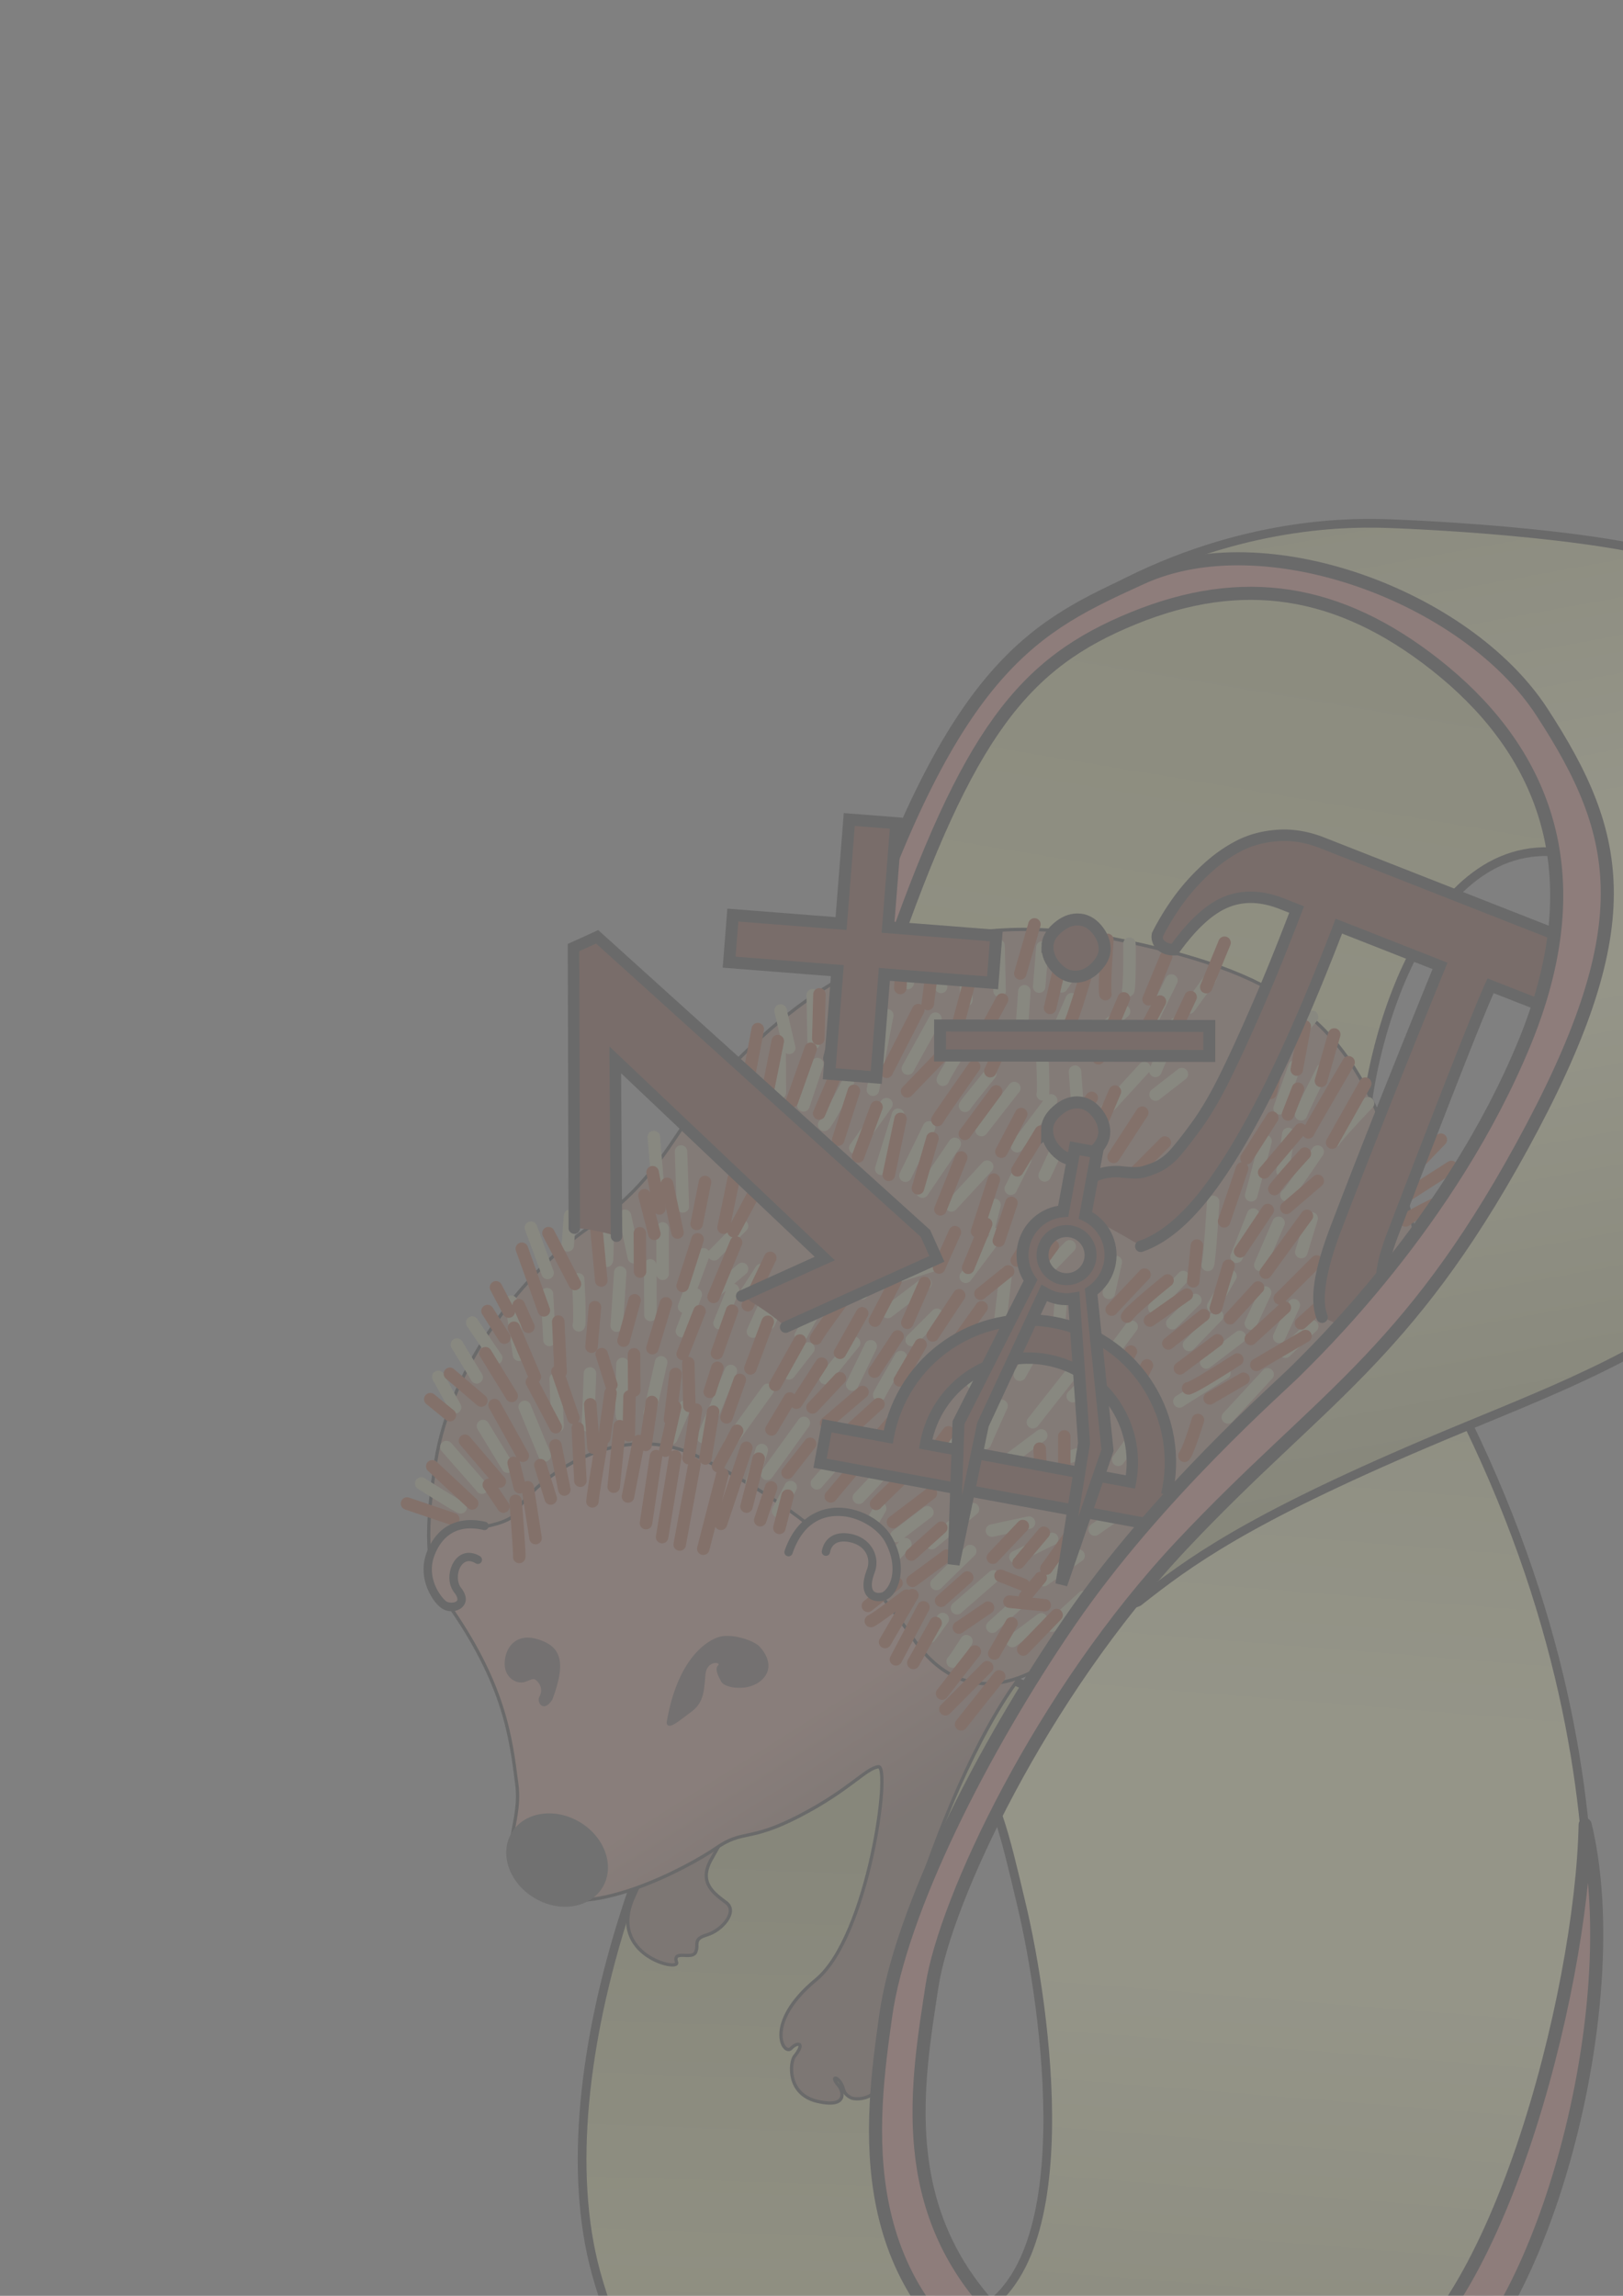 <?xml version="1.0" encoding="UTF-8" standalone="no"?>
<svg
   xmlns:dc="http://purl.org/dc/elements/1.1/"
   xmlns:cc="http://creativecommons.org/ns#"
   xmlns:rdf="http://www.w3.org/1999/02/22-rdf-syntax-ns#"
   xmlns:svg="http://www.w3.org/2000/svg"
   xmlns="http://www.w3.org/2000/svg"
   xmlns:xlink="http://www.w3.org/1999/xlink"
   xmlns:sodipodi="http://sodipodi.sourceforge.net/DTD/sodipodi-0.dtd"
   xmlns:inkscape="http://www.inkscape.org/namespaces/inkscape"
   id="svg2"
   version="1.1"
   inkscape:version="1.0 (4035a4fb49, 2020-05-01)"
   width="210mm"
   height="297mm"
   sodipodi:docname="h-page.svg"
   inkscape:export-filename="C:\Users\boris.a.zolotov\Desktop\Nonstahp 2018\images\Hedgehog.png"
   inkscape:export-xdpi="124.91792"
   inkscape:export-ydpi="124.91792">
  <rect width="100%" height="100%" fill="#808080" stroke="none"/>
  <defs
     id="defs6">
    <linearGradient
       id="linearGradient5441">
      <stop
         style="stop-color:#b97864;stop-opacity:1;"
         offset="0"
         id="stop5443" />
      <stop
         style="stop-color:#734b3c;stop-opacity:1;"
         offset="1"
         id="stop5445" />
    </linearGradient>
    <linearGradient
       id="linearGradient3911">
      <stop
         style="stop-color:#aaaa64;stop-opacity:1;"
         offset="0"
         id="stop3913" />
      <stop
         id="stop3919"
         offset="0.5"
         style="stop-color:#dcdc8c;stop-opacity:1;" />
      <stop
         style="stop-color:#aaaa64;stop-opacity:1;"
         offset="1"
         id="stop3915" />
    </linearGradient>
    <linearGradient
       id="linearGradient3773">
      <stop
         style="stop-color:#aaaa64;stop-opacity:1;"
         offset="0"
         id="stop3775" />
      <stop
         id="stop3781"
         offset="0.45"
         style="stop-color:#ffffb4;stop-opacity:1;" />
      <stop
         style="stop-color:#ffffb4;stop-opacity:1;"
         offset="0.6"
         id="stop3783" />
      <stop
         style="stop-color:#aaaa64;stop-opacity:1;"
         offset="1"
         id="stop3777" />
    </linearGradient>
    <linearGradient
       inkscape:collect="always"
       xlink:href="#linearGradient3773"
       id="linearGradient3779"
       x1="673.784"
       y1="90.605"
       x2="955.511"
       y2="579.173"
       gradientUnits="userSpaceOnUse"
       gradientTransform="translate(-200,-400)" />
    <linearGradient
       inkscape:collect="always"
       xlink:href="#linearGradient3773"
       id="linearGradient3899"
       x1="539.211"
       y1="392.079"
       x2="752.042"
       y2="1186.245"
       gradientUnits="userSpaceOnUse"
       gradientTransform="translate(0,-400)" />
    <linearGradient
       inkscape:collect="always"
       xlink:href="#linearGradient3911"
       id="linearGradient3917"
       x1="451.162"
       y1="873.62"
       x2="577.363"
       y2="1269.635"
       gradientUnits="userSpaceOnUse"
       gradientTransform="translate(0,-400)" />
    <linearGradient
       inkscape:collect="always"
       xlink:href="#linearGradient3911"
       id="linearGradient3929"
       x1="559.551"
       y1="791.269"
       x2="420.538"
       y2="14.235"
       gradientUnits="userSpaceOnUse"
       gradientTransform="translate(0,-400)" />
    <linearGradient
       inkscape:collect="always"
       xlink:href="#linearGradient3773"
       id="linearGradient3007"
       gradientUnits="userSpaceOnUse"
       gradientTransform="translate(800)"
       x1="673.784"
       y1="90.605"
       x2="955.511"
       y2="579.173" />
    <linearGradient
       inkscape:collect="always"
       xlink:href="#linearGradient3911"
       id="linearGradient3010"
       gradientUnits="userSpaceOnUse"
       gradientTransform="translate(1000)"
       x1="451.162"
       y1="873.62"
       x2="577.363"
       y2="1269.635" />
    <linearGradient
       inkscape:collect="always"
       xlink:href="#linearGradient3773"
       id="linearGradient3013"
       gradientUnits="userSpaceOnUse"
       gradientTransform="translate(1000)"
       x1="539.211"
       y1="392.079"
       x2="752.042"
       y2="1186.245" />
    <linearGradient
       inkscape:collect="always"
       xlink:href="#linearGradient3911"
       id="linearGradient3016"
       gradientUnits="userSpaceOnUse"
       gradientTransform="translate(1000)"
       x1="559.551"
       y1="791.269"
       x2="420.538"
       y2="14.235" />
    <filter
       y="-0.5"
       x="-0.5"
       width="2"
       height="2"
       inkscape:label="Plaster"
       inkscape:menu="Bumps"
       inkscape:menu-tooltip="Combine a HSL edges detection bump with a matte and crumpled surface effect"
       id="filter3860"
       style="color-interpolation-filters:sRGB">
      <feGaussianBlur
         stdDeviation="2"
         result="result14"
         id="feGaussianBlur3862" />
      <feFlood
         flood-opacity="0.75"
         result="result15"
         flood-color="rgb(255,255,255)"
         in="result14"
         id="feFlood3864" />
      <feTurbulence
         result="result5"
         numOctaves="5"
         baseFrequency="0.004 0.004"
         seed="25"
         type="fractalNoise"
         id="feTurbulence3866" />
      <feDisplacementMap
         in2="result14"
         yChannelSelector="G"
         result="result8"
         in="result5"
         xChannelSelector="R"
         scale="200"
         id="feDisplacementMap3868" />
      <feDiffuseLighting
         in="result8"
         surfaceScale="50"
         lighting-color="#ffffff"
         diffuseConstant="1"
         id="feDiffuseLighting3870">
        <feDistantLight
           azimuth="225"
           elevation="10"
           id="feDistantLight3872" />
      </feDiffuseLighting>
      <feBlend
         mode="screen"
         result="result9"
         in2="SourceGraphic"
         id="feBlend3874" />
      <feComposite
         operator="in"
         in2="SourceGraphic"
         result="result11"
         in="result9"
         id="feComposite3876" />
    </filter>
    <linearGradient
       inkscape:collect="always"
       xlink:href="#linearGradient5441"
       id="linearGradient5447"
       x1="965.542"
       y1="790.653"
       x2="1018.664"
       y2="832.374"
       gradientUnits="userSpaceOnUse" />
    <linearGradient
       inkscape:collect="always"
       xlink:href="#linearGradient5441"
       id="linearGradient5451"
       gradientUnits="userSpaceOnUse"
       x1="1002.561"
       y1="803.115"
       x2="1028.194"
       y2="801.586"
       gradientTransform="translate(-160,160)" />
    <linearGradient
       inkscape:collect="always"
       xlink:href="#linearGradient5441"
       id="linearGradient5650"
       gradientUnits="userSpaceOnUse"
       x1="965.542"
       y1="790.653"
       x2="1018.664"
       y2="832.374" />
    <linearGradient
       inkscape:collect="always"
       xlink:href="#linearGradient3911"
       id="linearGradient5652"
       gradientUnits="userSpaceOnUse"
       gradientTransform="translate(1000)"
       x1="559.551"
       y1="791.269"
       x2="420.538"
       y2="14.235" />
    <linearGradient
       inkscape:collect="always"
       xlink:href="#linearGradient3773"
       id="linearGradient5654"
       gradientUnits="userSpaceOnUse"
       gradientTransform="translate(1000)"
       x1="539.211"
       y1="392.079"
       x2="752.042"
       y2="1186.245" />
    <linearGradient
       inkscape:collect="always"
       xlink:href="#linearGradient3911"
       id="linearGradient5656"
       gradientUnits="userSpaceOnUse"
       gradientTransform="translate(1000)"
       x1="451.162"
       y1="873.62"
       x2="577.363"
       y2="1269.635" />
    <linearGradient
       inkscape:collect="always"
       xlink:href="#linearGradient3773"
       id="linearGradient5658"
       gradientUnits="userSpaceOnUse"
       gradientTransform="translate(800)"
       x1="673.784"
       y1="90.605"
       x2="955.511"
       y2="579.173" />
    <linearGradient
       inkscape:collect="always"
       xlink:href="#linearGradient5441"
       id="linearGradient5680"
       gradientUnits="userSpaceOnUse"
       x1="965.542"
       y1="790.653"
       x2="1018.664"
       y2="832.374"
       gradientTransform="translate(-500)" />
    <linearGradient
       inkscape:collect="always"
       xlink:href="#linearGradient3773"
       id="linearGradient5685"
       gradientUnits="userSpaceOnUse"
       gradientTransform="translate(-200)"
       x1="673.784"
       y1="90.605"
       x2="955.511"
       y2="579.173" />
    <linearGradient
       inkscape:collect="always"
       xlink:href="#linearGradient3911"
       id="linearGradient5688"
       gradientUnits="userSpaceOnUse"
       gradientTransform="translate(2e-4)"
       x1="451.162"
       y1="873.62"
       x2="577.363"
       y2="1269.635" />
    <linearGradient
       inkscape:collect="always"
       xlink:href="#linearGradient3773"
       id="linearGradient5691"
       gradientUnits="userSpaceOnUse"
       gradientTransform="translate(2e-4)"
       x1="539.211"
       y1="392.079"
       x2="752.042"
       y2="1186.245" />
    <linearGradient
       inkscape:collect="always"
       xlink:href="#linearGradient3911"
       id="linearGradient5694"
       gradientUnits="userSpaceOnUse"
       gradientTransform="translate(2e-4)"
       x1="559.551"
       y1="791.269"
       x2="420.538"
       y2="14.235" />
    <linearGradient
       inkscape:collect="always"
       xlink:href="#linearGradient3911"
       id="linearGradient5777"
       gradientUnits="userSpaceOnUse"
       gradientTransform="translate(2e-4)"
       x1="451.162"
       y1="873.62"
       x2="577.363"
       y2="1269.635" />
    <linearGradient
       inkscape:collect="always"
       xlink:href="#linearGradient3911"
       id="linearGradient5779"
       gradientUnits="userSpaceOnUse"
       gradientTransform="translate(2e-4)"
       x1="559.551"
       y1="791.269"
       x2="420.538"
       y2="14.235" />
    <linearGradient
       inkscape:collect="always"
       xlink:href="#linearGradient5441"
       id="linearGradient5781"
       gradientUnits="userSpaceOnUse"
       gradientTransform="translate(-500)"
       x1="965.542"
       y1="790.653"
       x2="1018.664"
       y2="832.374" />
    <linearGradient
       inkscape:collect="always"
       xlink:href="#linearGradient3773"
       id="linearGradient5783"
       gradientUnits="userSpaceOnUse"
       gradientTransform="translate(2e-4)"
       x1="539.211"
       y1="392.079"
       x2="752.042"
       y2="1186.245" />
    <linearGradient
       inkscape:collect="always"
       xlink:href="#linearGradient3773"
       id="linearGradient5785"
       gradientUnits="userSpaceOnUse"
       gradientTransform="translate(-200)"
       x1="673.784"
       y1="90.605"
       x2="955.511"
       y2="579.173" />
    <linearGradient
       inkscape:collect="always"
       xlink:href="#linearGradient3773"
       id="linearGradient5802"
       gradientUnits="userSpaceOnUse"
       gradientTransform="rotate(9.695,1055.667,-1114.788)"
       x1="673.784"
       y1="90.605"
       x2="955.511"
       y2="579.173" />
    <linearGradient
       inkscape:collect="always"
       xlink:href="#linearGradient3773"
       id="linearGradient5806"
       gradientUnits="userSpaceOnUse"
       gradientTransform="rotate(9.695,955.667,64.393)"
       x1="539.211"
       y1="392.079"
       x2="752.042"
       y2="1186.245" />
    <linearGradient
       inkscape:collect="always"
       xlink:href="#linearGradient5441"
       id="linearGradient5813"
       gradientUnits="userSpaceOnUse"
       gradientTransform="rotate(9.695,1205.667,-2883.56)"
       x1="965.542"
       y1="790.653"
       x2="1018.664"
       y2="832.374" />
    <linearGradient
       inkscape:collect="always"
       xlink:href="#linearGradient3911"
       id="linearGradient5817"
       gradientUnits="userSpaceOnUse"
       gradientTransform="rotate(9.695,955.667,64.393)"
       x1="559.551"
       y1="791.269"
       x2="420.538"
       y2="14.235" />
    <linearGradient
       inkscape:collect="always"
       xlink:href="#linearGradient3911"
       id="linearGradient5820"
       gradientUnits="userSpaceOnUse"
       gradientTransform="rotate(9.695,955.667,64.393)"
       x1="451.162"
       y1="873.62"
       x2="577.363"
       y2="1269.635" />
    <linearGradient
       inkscape:collect="always"
       xlink:href="#linearGradient3773"
       id="linearGradient3077"
       gradientUnits="userSpaceOnUse"
       gradientTransform="rotate(9.695,1055.667,-1114.788)"
       x1="673.784"
       y1="90.605"
       x2="955.511"
       y2="579.173" />
    <linearGradient
       inkscape:collect="always"
       xlink:href="#linearGradient5441"
       id="linearGradient3086"
       gradientUnits="userSpaceOnUse"
       gradientTransform="rotate(9.695,1205.667,-2883.56)"
       x1="965.542"
       y1="790.653"
       x2="1018.664"
       y2="832.374" />
    <linearGradient
       inkscape:collect="always"
       xlink:href="#linearGradient3911"
       id="linearGradient3089"
       gradientUnits="userSpaceOnUse"
       gradientTransform="rotate(9.695,955.667,64.393)"
       x1="451.162"
       y1="873.62"
       x2="577.363"
       y2="1269.635" />
    <linearGradient
       inkscape:collect="always"
       xlink:href="#linearGradient3773"
       id="linearGradient3092"
       gradientUnits="userSpaceOnUse"
       gradientTransform="rotate(9.695,955.667,64.393)"
       x1="539.211"
       y1="392.079"
       x2="752.042"
       y2="1186.245" />
    <linearGradient
       inkscape:collect="always"
       xlink:href="#linearGradient3911"
       id="linearGradient3096"
       gradientUnits="userSpaceOnUse"
       gradientTransform="rotate(9.695,955.667,64.393)"
       x1="559.551"
       y1="791.269"
       x2="420.538"
       y2="14.235" />
    <linearGradient
       inkscape:collect="always"
       xlink:href="#linearGradient3773"
       id="linearGradient3078"
       gradientUnits="userSpaceOnUse"
       gradientTransform="matrix(1.051,0.18,-0.18,1.051,-184.162,-206.606)"
       x1="673.784"
       y1="90.605"
       x2="955.511"
       y2="579.173" />
    <linearGradient
       inkscape:collect="always"
       xlink:href="#linearGradient5441"
       id="linearGradient3087"
       gradientUnits="userSpaceOnUse"
       gradientTransform="matrix(1.051,0.18,-0.18,1.051,-499.593,-260.493)"
       x1="965.542"
       y1="790.653"
       x2="1018.664"
       y2="832.374" />
    <linearGradient
       inkscape:collect="always"
       xlink:href="#linearGradient3911"
       id="linearGradient3090"
       gradientUnits="userSpaceOnUse"
       gradientTransform="matrix(1.051,0.18,-0.18,1.051,26.124,-170.681)"
       x1="451.162"
       y1="873.62"
       x2="577.363"
       y2="1269.635" />
    <linearGradient
       inkscape:collect="always"
       xlink:href="#linearGradient3773"
       id="linearGradient3093"
       gradientUnits="userSpaceOnUse"
       gradientTransform="matrix(1.051,0.18,-0.18,1.051,26.124,-170.681)"
       x1="539.211"
       y1="392.079"
       x2="752.042"
       y2="1186.245" />
    <linearGradient
       inkscape:collect="always"
       xlink:href="#linearGradient3911"
       id="linearGradient3097"
       gradientUnits="userSpaceOnUse"
       gradientTransform="matrix(1.051,0.18,-0.18,1.051,26.124,-170.681)"
       x1="559.551"
       y1="791.269"
       x2="420.538"
       y2="14.235" />
  </defs>
  <sodipodi:namedview
     pagecolor="#ffffff"
     bordercolor="#666666"
     borderopacity="1"
     objecttolerance="10"
     gridtolerance="10"
     guidetolerance="10"
     inkscape:pageopacity="0"
     inkscape:pageshadow="2"
     inkscape:window-width="1920"
     inkscape:window-height="1027"
     id="namedview4"
     showgrid="false"
     inkscape:zoom="0.34104046"
     inkscape:cx="-539.20126"
     inkscape:cy="629.37488"
     inkscape:window-x="-8"
     inkscape:window-y="-8"
     inkscape:window-maximized="1"
     inkscape:current-layer="svg2"
     borderlayer="true"
     inkscape:showpageshadow="false"
     inkscape:document-rotation="0"
     units="mm" />
  <g
     id="g3867"
     transform="matrix(0.939,0.164,-0.164,0.94,190.907,60.464)"
     style="opacity:0.17;stroke-width:1.048">
    <path
       sodipodi:nodetypes="cccccc"
       inkscape:connector-curvature="0"
       id="path3921"
       d="m 656.943,264.699 c -74.953,2.267 -83.952,129.236 -73.203,173.114 l -167.884,63.336 -105.567,-87.841 32.369,-152.327 50.92,-71.53 72.037,-36.827 96.008,6.025 91.203,70.27 z"
       style="fill:url(#linearGradient3097);fill-opacity:1;stroke:#000000;stroke-width:4.473;stroke-linecap:butt;stroke-linejoin:miter;stroke-miterlimit:4;stroke-dasharray:none;stroke-opacity:1" />
    <path
       sodipodi:nodetypes="csccccccccccc"
       inkscape:connector-curvature="0"
       id="path3891"
       d="M 485.206,1056.373 C 540.808,1023.433 496.478,891.284 476.552,844.683 459.194,804.087 454.885,794.804 437.079,773.594 l 8.458,-3.364 6.675,9.167 44.609,-106.805 76.526,-109.766 78.322,-11.872 c 72.687,96.899 100.619,186.336 112.375,247.654 l -7.877,183.085 -69.031,95.296 -137.922,13.324 z"
       style="fill:url(#linearGradient3093);fill-opacity:1;stroke:#000000;stroke-width:4.473;stroke-linecap:butt;stroke-linejoin:miter;stroke-miterlimit:4;stroke-dasharray:none;stroke-opacity:1" />
    <path
       sodipodi:nodetypes="csscccccccc"
       inkscape:connector-curvature="0"
       id="path3901"
       d="m 754.605,1008.867 c -47.507,104.066 -163.414,152.135 -229.628,162.138 -66.214,10.003 -175.85,14.177 -231.727,-104.653 -45.512,-96.788 -14.09,-269.646 42.296,-365.781 l 132.388,34.362 -45.54,166.735 36.259,140.65 124.596,55.395 131.467,-38.224 40.581,-77.35 z"
       style="fill:url(#linearGradient3090);fill-opacity:1;stroke:#000000;stroke-width:4.473;stroke-linecap:butt;stroke-linejoin:miter;stroke-miterlimit:4;stroke-dasharray:none;stroke-opacity:1" />
    <path
       sodipodi:nodetypes="ssssssccs"
       inkscape:connector-curvature="0"
       id="path5369"
       d="m 279.176,874.027 c -7.926,31.275 30.007,33.392 27.585,28.907 -3.43,-6.351 7.562,-2.476 8.705,-6.842 1.142,-4.366 -2.899,-6.246 4.25,-9.785 7.149,-3.538 13.556,-14.342 7.014,-17.84 -6.542,-3.497 -16.296,-7.272 -11.55,-20.615 l 7.494,-21.069 -37.717,24.433 z"
       style="fill:#734b3c;fill-opacity:1;stroke:#000000;stroke-width:1.678;stroke-linecap:butt;stroke-linejoin:miter;stroke-miterlimit:4;stroke-dasharray:none;stroke-opacity:1" />
    <path
       sodipodi:nodetypes="csssssssssssssccccccc"
       inkscape:connector-curvature="0"
       id="path5361"
       d="m 158.686,741.198 c 36.65,36.206 44.416,62.719 51.586,85.758 7.17,23.039 -7.228,38.824 19.522,51.723 26.75,12.899 74.659,-24.925 86.823,-36.927 12.164,-12.002 15.867,-5.817 39.109,-23.462 23.242,-17.645 29.527,-30.057 35.802,-31.96 6.274,-1.903 10.03,86.393 -12.767,113.038 -22.797,26.646 -9.624,41.528 -6.551,36.808 2.437,-3.743 7.015,-4.571 2.385,3.829 -1.686,3.059 -0.803,19.793 15.712,20.631 16.515,0.838 11.596,-7.892 9.215,-9.829 -5.79,-4.707 -0.712,-4.831 2.296,0.491 0.732,1.296 1.048,3.154 4.69,4.47 3.642,1.316 19.373,-2.541 11.86,-20.086 -7.513,-17.545 6.872,-162.578 43.367,-218.604 L 335.784,561.242 l -159.068,76.741 -15.295,62.83 -10.702,8.087 -4.476,18.075 z"
       style="fill:url(#linearGradient3087);fill-opacity:1;stroke:#000000;stroke-width:1.678;stroke-miterlimit:4;stroke-dasharray:none;stroke-opacity:1" />
    <path
       id="path3795"
       d="m 493.392,352.512 c -16.312,-2.865 -35.031,-4.338 -56.857,-4.878 -107.338,-2.653 -158.262,62.594 -187.36,107.585 -15.854,24.514 -19.483,53.798 -49.809,82.727 -30.326,28.929 -59.485,83.447 -58.531,133.584 0.954,50.138 9.031,58.646 14.802,62.012 0.08,0.046 0.168,0.072 0.252,0.111 -2.789,-14.177 -1.894,-17.933 5.471,-23.514 10.251,-7.768 0.587,-3.493 5.231,-7.459 3.918,-3.346 12.124,-4.563 18.033,-10.344 8.553,-23.278 45.501,-59.19 88.346,-46.622 24.088,7.066 46.59,15.652 68.347,28.28 5.932,-7.739 12.392,-9.879 19.18,-8.153 13.439,3.418 17.32,20.072 15.518,27.337 -0.266,1.072 -0.918,2.347 -1.785,3.719 7.862,6.453 15.689,13.623 23.52,21.67 39.813,40.911 76.897,-4.314 81.692,-13.807 l 18.541,-39.644 61.243,-75.228 58.066,-116.215 C 584.417,395.995 557.386,363.751 493.392,352.512 Z"
       style="fill:#966450;fill-opacity:1;stroke:#000000;stroke-width:1.678;stroke-linecap:butt;stroke-linejoin:miter;stroke-miterlimit:4;stroke-dasharray:none;stroke-opacity:1"
       inkscape:connector-curvature="0" />
    <path
       inkscape:connector-curvature="0"
       id="path4727"
       d="m 446.15,345.591 a 3.2,3.2 0 0 0 -3.457,3.806 c 0,0 0.874,4.703 1.746,9.97 0.872,5.267 1.702,11.467 1.695,13.038 a 3.211,3.211 0 1 0 6.423,0.015 c 0.013,-3.185 -0.899,-8.757 -1.784,-14.102 -0.885,-5.345 -1.795,-10.08 -1.795,-10.08 a 3.2,3.2 0 0 0 -2.828,-2.647 z m 43.967,10.656 a 3.2,3.2 0 0 0 -3.35,1.795 l -7.896,16.134 a 3.2,3.2 0 1 0 5.743,2.807 l 7.891,-16.101 a 3.2,3.2 0 0 0 -2.387,-4.635 z m 54.868,10.185 a 3.2,3.2 0 0 0 -3.147,1.593 c 0,0 -8.202,14.068 -9.619,16.719 a 3.2,3.2 0 1 0 5.638,3.026 c 0.914,-1.71 9.514,-16.5 9.514,-16.5 a 3.2,3.2 0 0 0 -2.386,-4.838 z m -74.159,-5.94 a 3.2,3.2 0 0 0 -3.604,2.292 c 0,0 -1.444,4.819 -2.906,9.885 -0.731,2.533 -1.463,5.131 -2.046,7.225 -0.583,2.094 -0.94,3.327 -1.131,4.44 a 3.2,3.2 0 1 0 6.309,1.078 c -0.025,0.149 0.412,-1.729 0.985,-3.788 0.573,-2.059 1.307,-4.637 2.035,-7.16 1.456,-5.045 2.868,-9.858 2.868,-9.858 a 3.2,3.2 0 0 0 -2.51,-4.115 z m -47.349,-4.91 a 3.2,3.2 0 0 0 -3.274,1.943 l -7.726,17.313 a 3.2,3.2 0 1 0 5.848,2.588 l 7.726,-17.313 a 3.2,3.2 0 0 0 -2.574,-4.531 z m -20.998,-0.408 a 3.2,3.2 0 0 0 -3.511,3.526 l 1.805,19.719 a 3.2,3.2 0 1 0 6.354,-0.572 l -1.772,-19.713 a 3.2,3.2 0 0 0 -2.876,-2.96 z m -22.376,2.907 a 3.2,3.2 0 0 0 -3.402,3.882 l 4.495,22.579 a 3.2,3.2 0 1 0 6.269,-1.262 l -4.462,-22.574 a 3.2,3.2 0 0 0 -2.571,-2.57 3.2,3.2 0 0 0 -0.329,-0.056 z m 174.635,34.197 a 3.2,3.2 0 0 0 -3.336,2.305 c 0,0 -1.565,5.122 -3.216,10.711 -1.651,5.589 -3.306,11.236 -3.761,13.899 a 3.2,3.2 0 1 0 6.309,1.078 c 0.203,-1.191 1.965,-7.632 3.605,-13.181 1.64,-5.549 3.199,-10.613 3.199,-10.613 a 3.2,3.2 0 0 0 -2.471,-4.142 3.2,3.2 0 0 0 -0.329,-0.056 z M 362.752,359.884 a 3.2,3.2 0 0 0 -3.402,3.882 l 5.869,28.394 a 3.203,3.203 0 1 0 6.274,-1.295 l -5.869,-28.394 a 3.2,3.2 0 0 0 -2.872,-2.587 z m 113.719,22.2 a 3.2,3.2 0 0 0 -3.474,2.518 l -5.727,24.418 a 3.2,3.2 0 0 0 -2.77,-1.995 3.2,3.2 0 0 0 -2.894,1.501 l -15.127,23.623 a 3.204,3.204 0 1 0 5.395,3.458 l 15.127,-23.623 a 3.2,3.2 0 0 0 0.144,-0.246 3.2,3.2 0 0 0 6.178,-0.534 l 5.889,-25.168 a 3.2,3.2 0 0 0 -2.74,-3.951 z m 64.105,10.952 a 3.2,3.2 0 0 0 -3.666,2.654 l -3.823,22.376 a 3.2,3.2 0 1 0 6.309,1.078 l 3.823,-22.376 a 3.2,3.2 0 0 0 -2.643,-3.732 z M 348.817,361.088 a 3.2,3.2 0 0 0 -3.496,4.036 l 6.007,22.838 a 3.207,3.207 0 1 0 6.199,-1.646 l -6.007,-22.838 a 3.2,3.2 0 0 0 -2.703,-2.389 z m 100.743,19.172 a 3.2,3.2 0 0 0 -3.013,1.21 c 0,0 -2.12,2.686 -4.45,5.462 -1.165,1.388 -2.378,2.812 -3.37,3.888 -0.495,0.538 -0.954,1.003 -1.271,1.305 -0.159,0.151 -0.32,0.262 -0.39,0.305 a 3.203,3.203 0 0 0 3.101,5.602 c 0.91,-0.467 1.218,-0.803 1.704,-1.264 0.485,-0.461 1.008,-1.024 1.563,-1.627 1.109,-1.205 2.34,-2.665 3.54,-4.096 2.401,-2.861 4.571,-5.577 4.571,-5.577 a 3.2,3.2 0 0 0 -1.985,-5.209 z m 131.162,24.808 a 3.2,3.2 0 0 0 -2.921,1.462 c 0,0 -3.365,4.99 -6.755,10.242 -1.695,2.626 -3.375,5.327 -4.699,7.516 -0.662,1.094 -1.234,2.052 -1.672,2.859 -0.219,0.404 -0.4,0.766 -0.563,1.121 -0.164,0.355 -0.333,0.563 -0.466,1.341 a 3.202,3.202 0 1 0 6.269,1.308 c 0.069,-0.148 0.215,-0.385 0.392,-0.711 0.354,-0.652 0.863,-1.573 1.496,-2.619 1.266,-2.091 2.962,-4.759 4.639,-7.357 3.354,-5.197 6.672,-10.155 6.672,-10.155 a 3.2,3.2 0 0 0 -2.391,-5.007 z M 421.958,378.723 a 3.2,3.2 0 0 0 -3.528,2.441 l -5.103,20.568 a 3.208,3.208 0 1 0 6.23,1.538 l 5.103,-20.568 a 3.2,3.2 0 0 0 -2.702,-3.978 z m -82.013,-12.422 a 3.2,3.2 0 0 0 -3.524,2.813 l -2.405,18.628 a 3.203,3.203 0 1 0 6.354,0.815 l 2.372,-18.633 a 3.2,3.2 0 0 0 -2.797,-3.623 z m 57.237,12.551 a 3.2,3.2 0 0 0 -3.45,3.57 c 0,0 0.454,4.343 0.917,8.881 0.463,4.539 0.958,9.52 0.995,10.011 a 3.214,3.214 0 1 0 6.408,-0.495 c -0.085,-1.116 -0.575,-5.61 -1.038,-10.153 -0.464,-4.544 -0.918,-8.881 -0.918,-8.881 a 3.2,3.2 0 0 0 -2.914,-2.933 z m -70.676,-2.572 a 3.2,3.2 0 0 0 -3.615,2.358 l -4.11,14.752 a 3.201,3.201 0 1 0 6.164,1.729 l 4.109,-14.752 a 3.2,3.2 0 0 0 -2.548,-4.087 z m 157.711,30.528 a 3.2,3.2 0 0 0 -2.821,1.074 l -11.207,12.356 a 3.2,3.2 0 1 0 4.712,4.288 l 11.24,-12.35 a 3.2,3.2 0 0 0 -1.924,-5.367 z m 123.607,31.025 a 3.2,3.2 0 0 0 -3.323,1.833 l -11.081,23.097 a 3.2,3.2 0 1 0 5.748,2.774 l 11.081,-23.097 a 3.2,3.2 0 0 0 -2.425,-4.608 z m -64.469,-10.202 a 3.2,3.2 0 0 0 -3.647,3.334 c 0,0 0.157,4.181 0.283,8.638 0.063,2.228 0.117,4.524 0.128,6.379 0.011,1.855 -0.11,3.613 -0.074,3.403 a 3.2,3.2 0 1 0 6.309,1.078 c 0.233,-1.367 0.171,-2.563 0.161,-4.504 -0.011,-1.941 -0.069,-4.294 -0.132,-6.549 -0.127,-4.511 -0.304,-8.709 -0.304,-8.709 a 3.2,3.2 0 0 0 -2.722,-3.069 z m 16.234,6.324 a 3.2,3.2 0 0 0 -3.274,1.943 c 0,0 -2.543,5.797 -5.287,11.744 -1.372,2.974 -2.814,5.999 -3.957,8.319 -0.572,1.16 -1.052,2.14 -1.431,2.833 -0.19,0.347 -0.371,0.61 -0.469,0.765 -0.014,0.018 -0.027,0.011 -0.038,0.027 a 3.209,3.209 0 1 0 4.574,4.501 c 0.573,-0.542 0.688,-0.765 0.898,-1.098 0.21,-0.333 0.407,-0.726 0.635,-1.143 0.457,-0.834 0.98,-1.873 1.574,-3.079 1.189,-2.413 2.629,-5.444 4.013,-8.445 2.768,-6.001 5.369,-11.832 5.369,-11.832 a 3.2,3.2 0 0 0 -2.278,-4.481 3.2,3.2 0 0 0 -0.329,-0.056 z M 354.756,400.551 a 3.2,3.2 0 0 0 -3.417,2.189 l -9.438,27.334 a 3.2,3.2 0 1 0 6.036,2.079 l 9.438,-27.334 a 3.2,3.2 0 0 0 -2.619,-4.269 z m 75.308,14.455 a 3.2,3.2 0 0 0 -3.556,3.991 l 3.316,13.248 a 3.2,3.2 0 1 0 6.182,-1.548 l -3.284,-13.242 a 3.2,3.2 0 0 0 -2.659,-2.449 z m -17.646,-2.609 a 3.2,3.2 0 0 0 -3.309,3.932 c 0,0 0.816,3.814 1.612,7.783 0.398,1.984 0.774,4.003 1.04,5.588 0.133,0.793 0.254,1.472 0.31,1.947 0.028,0.237 0.006,0.507 -0.002,0.608 a 3.2,3.2 0 0 0 3.998,3.321 c -0.831,1.623 -2.543,4.943 -5.17,10.073 -1.601,3.126 -3.246,6.303 -4.519,8.832 -0.636,1.265 -1.179,2.355 -1.597,3.21 -0.418,0.856 -0.635,1.308 -0.868,1.914 a 3.2,3.2 0 1 0 5.964,2.304 c -0.054,0.141 0.248,-0.595 0.647,-1.411 0.399,-0.816 0.955,-1.893 1.585,-3.145 1.26,-2.504 2.882,-5.685 4.48,-8.805 3.195,-6.239 6.286,-12.25 6.286,-12.25 a 3.2,3.2 0 0 0 -2.611,-4.707 3.2,3.2 0 0 0 -1.722,0.382 c -10e-4,-0.404 -0.074,-0.665 -0.122,-1.069 -0.077,-0.654 -0.182,-1.4 -0.325,-2.254 -0.287,-1.707 -0.7,-3.782 -1.105,-5.802 -0.81,-4.04 -1.661,-7.892 -1.661,-7.892 a 3.2,3.2 0 0 0 -2.911,-2.56 z m 120.163,20.9 a 3.2,3.2 0 0 0 -0.367,-0.029 3.2,3.2 0 0 0 -3.382,2.973 c 0,0 -0.567,6.767 -1.157,13.701 -0.295,3.467 -0.6,6.958 -0.845,9.696 -0.123,1.369 -0.231,2.559 -0.315,3.429 -0.085,0.871 -0.177,1.631 -0.143,1.43 a 3.2,3.2 0 1 0 6.309,1.078 c 0.1,-0.587 0.101,-0.995 0.189,-1.895 0.088,-0.9 0.198,-2.084 0.321,-3.462 0.247,-2.756 0.561,-6.29 0.856,-9.762 0.591,-6.944 1.151,-13.668 1.151,-13.668 a 3.2,3.2 0 0 0 -2.616,-3.49 z m -160.249,-24.976 a 3.2,3.2 0 0 0 -3.22,2.02 c 0,0 -2.044,4.911 -4.14,10.182 -1.048,2.635 -2.122,5.383 -2.963,7.644 -0.84,2.26 -1.396,3.618 -1.665,5.194 a 3.2,3.2 0 1 0 6.309,1.078 c -0.039,0.227 0.559,-1.881 1.37,-4.061 0.811,-2.18 1.864,-4.874 2.902,-7.485 2.076,-5.221 4.091,-10.089 4.091,-10.089 a 3.2,3.2 0 0 0 -2.683,-4.483 z m -60.587,-9.573 a 3.2,3.2 0 0 0 -3.452,2.589 l -5.955,27.929 a 3.203,3.203 0 0 0 6.264,1.341 l 5.955,-27.929 a 3.2,3.2 0 0 0 -2.483,-3.873 3.2,3.2 0 0 0 -0.329,-0.056 z m 18.297,4.343 a 3.2,3.2 0 0 0 -3.515,3.153 l -0.672,38.774 a 3.203,3.203 0 1 0 6.406,0.114 l 0.672,-38.774 a 3.2,3.2 0 0 0 -2.891,-3.267 z m -39.496,-3.569 a 3.2,3.2 0 0 0 -3.397,3.85 l 4.66,23.791 a 3.2,3.2 0 1 0 6.263,-1.23 l -4.66,-23.791 a 3.2,3.2 0 0 0 -2.866,-2.62 z m 96.702,24.027 a 3.2,3.2 0 0 0 -3.125,1.664 c 0,0 -2.27,4.086 -4.648,8.404 -1.189,2.159 -2.422,4.374 -3.39,6.184 -0.968,1.81 -1.564,2.851 -2,3.987 a 3.2,3.2 0 1 0 5.964,2.304 c -0.078,0.205 0.729,-1.498 1.674,-3.265 0.945,-1.767 2.164,-3.978 3.346,-6.124 2.364,-4.292 4.637,-8.338 4.637,-8.338 a 3.2,3.2 0 0 0 -2.129,-4.76 3.2,3.2 0 0 0 -0.329,-0.056 z m 13.34,5.052 a 3.2,3.2 0 0 0 -3.07,1.741 l -12.822,23.983 a 3.2,3.2 0 1 0 5.638,3.026 l 12.822,-23.983 a 3.2,3.2 0 0 0 -2.239,-4.711 3.2,3.2 0 0 0 -0.329,-0.056 z M 275.625,410.062 a 3.2,3.2 0 0 0 -3.169,4.497 l 7.551,17.758 a 3.2,3.2 0 0 0 -0.903,-0.256 3.2,3.2 0 0 0 -3.49,3.8 l 3.479,19.227 a 3.2,3.2 0 1 0 6.279,-1.125 l -3.446,-19.221 a 3.2,3.2 0 0 0 -0.124,-0.461 3.2,3.2 0 0 0 4.177,-4.257 l -7.648,-17.978 a 3.2,3.2 0 0 0 -2.705,-1.984 z m 155.814,32.131 a 3.2,3.2 0 0 0 -0.334,-0.023 3.2,3.2 0 0 0 -3.254,2.42 l -7.499,27.666 a 3.2,3.2 0 1 0 6.175,1.664 l 7.499,-27.666 a 3.2,3.2 0 0 0 -2.587,-4.06 z m 131.064,25.975 a 3.2,3.2 0 0 0 -3.53,2.846 l -2.27,17.839 a 3.203,3.203 0 1 0 6.354,0.815 l 2.243,-17.878 a 3.2,3.2 0 0 0 -2.796,-3.623 z m -16.302,5.162 a 3.2,3.2 0 0 0 -3.534,2.474 l -5.496,22.868 a 3.206,3.206 0 1 0 6.241,1.472 l 5.49,-22.835 a 3.2,3.2 0 0 0 -2.702,-3.978 z m -13.67,-1.93 a 3.2,3.2 0 0 0 -3.419,2.595 l -4.673,22.603 a 3.202,3.202 0 1 0 6.275,1.275 l 4.673,-22.603 a 3.2,3.2 0 0 0 -2.856,-3.87 z m -21.421,-2.882 a 3.2,3.2 0 0 0 -3.39,3.614 c 0,0 0.841,7.279 1.611,14.918 0.385,3.82 0.75,7.738 0.986,10.854 0.118,1.558 0.203,2.907 0.242,3.93 0.039,1.023 -0.026,1.932 0.026,1.628 a 3.2,3.2 0 1 0 6.309,1.078 c 0.184,-1.075 0.105,-1.771 0.061,-2.932 -0.044,-1.16 -0.14,-2.598 -0.262,-4.204 -0.244,-3.212 -0.609,-7.143 -0.997,-10.991 -0.775,-7.697 -1.594,-15.016 -1.594,-15.016 a 3.2,3.2 0 0 0 -2.663,-2.822 3.2,3.2 0 0 0 -0.329,-0.056 z M 299.114,433.891 a 3.2,3.2 0 0 0 -3.579,2.736 l -3.388,22.01 a 3.2,3.2 0 1 0 6.325,0.979 l 3.388,-22.01 a 3.2,3.2 0 0 0 -2.747,-3.716 z m 16.889,6.842 a 3.2,3.2 0 0 0 -3.303,2.31 c 0,0 -1.589,5.173 -3.402,10.612 -0.907,2.719 -1.861,5.512 -2.706,7.721 -0.422,1.105 -0.826,2.045 -1.145,2.746 -0.24,0.526 -0.488,0.977 -0.519,1.061 a 3.202,3.202 0 0 0 4.998,3.999 c 0.696,-0.846 0.949,-1.508 1.358,-2.406 0.409,-0.898 0.827,-1.948 1.279,-3.129 0.903,-2.363 1.893,-5.204 2.816,-7.973 1.846,-5.537 3.425,-10.743 3.425,-10.743 a 3.2,3.2 0 0 0 -2.471,-4.142 3.2,3.2 0 0 0 -0.329,-0.056 z m 21.551,7.266 a 3.2,3.2 0 0 0 -3.323,1.833 l -11.706,24.58 a 3.2,3.2 0 1 0 5.754,2.741 l 11.739,-24.574 a 3.2,3.2 0 0 0 -2.464,-4.58 z m 6.734,4.329 a 3.2,3.2 0 0 0 -3.524,2.813 l -3.722,28.717 a 3.203,3.203 0 1 0 6.354,0.815 l 3.689,-28.722 a 3.2,3.2 0 0 0 -2.797,-3.623 z m 68.113,11.636 a 3.2,3.2 0 0 0 -3.336,2.304 l -4.606,15.479 a 3.2,3.2 0 1 0 6.114,1.822 l 4.633,-15.44 a 3.2,3.2 0 0 0 -2.805,-4.165 z m -51.419,-8.007 a 3.2,3.2 0 0 0 -3.314,2.376 l -7.697,26.448 a 3.203,3.203 0 0 0 6.158,1.762 l 7.697,-26.448 a 3.2,3.2 0 0 0 -2.515,-4.082 3.2,3.2 0 0 0 -0.329,-0.056 z m 223.33,39.743 a 3.2,3.2 0 0 0 -3.446,2.556 l -3.849,17.975 a 3.204,3.204 0 1 0 6.258,1.373 l 3.854,-18.008 a 3.2,3.2 0 0 0 -2.817,-3.897 z M 375.567,462.034 a 3.2,3.2 0 0 0 -3.301,1.905 l -12.132,26.874 a 3.202,3.202 0 1 0 5.842,2.621 l 12.132,-26.874 a 3.2,3.2 0 0 0 -2.541,-4.526 z m 18.537,8.679 a 3.2,3.2 0 0 0 -0.367,-0.029 3.2,3.2 0 0 0 -2.894,1.501 l -14.531,22.508 a 3.2,3.2 0 1 0 5.356,3.485 l 14.564,-22.502 a 3.2,3.2 0 0 0 -2.128,-4.963 z m 132.54,33.768 a 3.2,3.2 0 0 0 -3.472,2.112 l -5.952,16.432 a 3.2,3.2 0 0 0 2.804,4.571 l -11.362,16.624 a 3.207,3.207 0 1 0 5.301,3.611 l 11.637,-17.05 a 3.2,3.2 0 0 0 -2.018,-5.011 3.2,3.2 0 0 0 -0.57,-0.03 3.2,3.2 0 0 0 0.189,-0.509 l 5.985,-16.427 a 3.2,3.2 0 0 0 -2.542,-4.323 z m 18.956,5.234 a 3.2,3.2 0 0 0 -3.555,2.402 l -4.441,16.691 a 3.2,3.2 0 1 0 6.18,1.631 l 4.441,-16.691 a 3.2,3.2 0 0 0 -2.625,-4.033 z m 15.608,3.85 a 3.2,3.2 0 0 0 -3.555,2.402 l -4.508,17.085 a 3.2,3.2 0 1 0 6.18,1.631 l 4.508,-17.085 a 3.2,3.2 0 0 0 -2.625,-4.033 z m -160.011,-24.191 a 3.2,3.2 0 0 0 -0.334,-0.023 3.2,3.2 0 0 0 -3.388,3.006 l -0.893,12.157 a 3.2,3.2 0 0 0 4.222,3.393 l -11.18,21.897 a 3.2,3.2 0 1 0 5.687,2.933 l 12.495,-24.445 a 3.2,3.2 0 0 0 -2.611,-4.707 3.2,3.2 0 0 0 -2.178,0.676 l 0.835,-11.422 a 3.2,3.2 0 0 0 -2.655,-3.463 z m 101.755,19.785 a 3.2,3.2 0 0 0 -3.223,1.445 l -11.767,17.806 a 3.2,3.2 0 1 0 5.312,3.545 l 11.772,-17.839 a 3.2,3.2 0 0 0 -2.095,-4.957 z m 69.361,13.439 a 3.2,3.2 0 0 0 -2.997,1.314 l -11.306,15.112 a 3.205,3.205 0 0 0 5.125,3.851 l 11.312,-15.145 a 3.2,3.2 0 0 0 -2.133,-5.132 z m -104.914,-15.15 a 3.2,3.2 0 0 0 -3.602,3.071 l -0.794,16.13 a 3.206,3.206 0 0 0 6.405,0.316 l 0.761,-16.136 a 3.2,3.2 0 0 0 -2.77,-3.381 z m -24.842,-3.838 a 3.2,3.2 0 0 0 -2.949,1.424 l -15.843,23.061 a 3.214,3.214 0 1 0 5.295,3.644 l 15.843,-23.061 a 3.2,3.2 0 0 0 -2.347,-5.068 z m 68.276,16.026 a 3.2,3.2 0 0 0 -2.943,1.391 l -9.436,13.47 a 3.2,3.2 0 1 0 5.224,3.665 l 9.469,-13.464 a 3.2,3.2 0 0 0 -2.314,-5.062 z m 25.789,14.72 a 3.2,3.2 0 0 0 -2.815,1.041 l -14.591,15.734 a 3.204,3.204 0 1 0 4.701,4.354 l 14.591,-15.734 a 3.2,3.2 0 0 0 -1.885,-5.395 z M 222.898,485.121 a 3.2,3.2 0 0 0 -3.496,4.036 l 6.956,26.584 a 3.207,3.207 0 1 0 6.199,-1.646 l -6.962,-26.552 a 3.2,3.2 0 0 0 -2.697,-2.422 z m 14.853,4.905 a 3.2,3.2 0 0 0 -3.342,3.927 l 5.677,27.144 a 3.2,3.2 0 1 0 6.242,-1.301 l -5.677,-27.144 a 3.2,3.2 0 0 0 -2.571,-2.57 3.2,3.2 0 0 0 -0.329,-0.056 z m 175.063,32.68 a 3.2,3.2 0 0 0 -0.301,-0.018 3.2,3.2 0 0 0 -3.291,3.428 l 1.369,24.446 a 3.2,3.2 0 1 0 6.386,-0.363 l -1.369,-24.446 a 3.2,3.2 0 0 0 -2.793,-3.047 z m 141.32,28.099 a 3.2,3.2 0 0 0 -0.334,-0.023 3.2,3.2 0 0 0 -2.927,1.495 l -16.141,25.006 a 3.2,3.2 0 1 0 5.356,3.485 l 16.174,-25 a 3.2,3.2 0 0 0 -2.128,-4.963 z m -72.945,-12.056 a 3.2,3.2 0 0 0 -0.301,-0.018 3.2,3.2 0 0 0 -3.076,1.774 l -8.352,16.428 a 3.2,3.2 0 1 0 5.693,2.9 l 8.385,-16.422 a 3.2,3.2 0 0 0 -2.348,-4.662 z m -38.118,-5.7 a 3.2,3.2 0 0 0 -3.478,3.531 l 1.669,18.14 a 3.2,3.2 0 1 0 6.359,-0.604 l -1.675,-18.107 a 3.2,3.2 0 0 0 -2.876,-2.96 z m -65.916,-8.86 a 3.2,3.2 0 0 0 -1.755,0.376 l -17.386,8.933 a 3.2,3.2 0 1 0 2.92,5.673 l 17.386,-8.933 a 3.2,3.2 0 0 0 -1.165,-6.049 z m 154.887,29.639 a 3.2,3.2 0 0 0 -2.541,0.817 l -20.213,18.358 a 3.217,3.217 0 1 0 4.326,4.763 l 20.181,-18.364 a 3.2,3.2 0 0 0 -1.753,-5.575 z M 350.211,526.721 a 3.2,3.2 0 0 0 -3.268,1.91 l -8.384,18.79 a 3.202,3.202 0 1 0 5.842,2.621 l 8.389,-18.823 a 3.2,3.2 0 0 0 -2.579,-4.499 z m 22.9,8.275 a 3.2,3.2 0 0 0 -2.81,1.008 l -16.534,17.803 a 3.204,3.204 0 1 0 4.701,4.354 l 16.534,-17.803 a 3.2,3.2 0 0 0 -1.891,-5.362 z m 53.918,10.801 a 3.2,3.2 0 0 0 -2.734,1.156 l -12.422,14.515 a 3.2,3.2 0 1 0 4.871,4.146 l 12.422,-14.515 a 3.2,3.2 0 0 0 -2.138,-5.302 z M 275.197,522.225 a 3.2,3.2 0 0 0 -2.943,1.391 l -11.576,16.689 a 3.2,3.2 0 0 0 -0.381,0.645 3.2,3.2 0 0 0 -2.095,-1 3.2,3.2 0 0 0 -3.398,2.666 c 0,0 -4.693,25.093 -5.205,28.091 a 3.2,3.2 0 0 0 2.708,3.743 l -1.652,8.679 a 3.201,3.201 0 1 0 6.286,1.209 l 3.757,-19.614 a 3.2,3.2 0 0 0 -2.599,-3.792 3.2,3.2 0 0 0 -0.164,-0.028 c 1.424,-7.675 2.913,-15.733 3.048,-16.455 a 3.2,3.2 0 0 0 4.956,-0.506 l 11.57,-16.656 a 3.2,3.2 0 0 0 -2.314,-5.062 z m 160.541,31.383 a 3.2,3.2 0 0 0 -3.445,2.151 l -6.64,18.479 a 3.2,3.2 0 0 0 -2.772,-4.16 3.2,3.2 0 0 0 -2.052,0.529 l -16.961,11.001 a 3.2,3.2 0 1 0 3.48,5.363 l 16.961,-11.001 a 3.2,3.2 0 0 0 1.228,-1.447 l -0.083,0.29 a 3.2,3.2 0 1 0 6.025,2.145 l 6.84,-19.054 a 3.2,3.2 0 0 0 -2.58,-4.296 z m 31.838,9.801 a 3.2,3.2 0 0 0 -2.927,1.495 l -10.123,15.314 a 3.2,3.2 0 1 0 5.312,3.545 l 10.162,-15.341 a 3.2,3.2 0 0 0 -2.095,-4.957 3.2,3.2 0 0 0 -0.329,-0.056 z m -86.053,-13.518 a 3.2,3.2 0 0 0 -2.943,1.391 l -10.489,14.88 a 3.206,3.206 0 1 0 5.257,3.671 l 10.45,-14.852 a 3.2,3.2 0 0 0 -1.947,-5.033 3.2,3.2 0 0 0 -0.329,-0.056 z m 73.661,16.574 a 3.2,3.2 0 0 0 -3.098,1.703 l -15.648,29.046 a 3.205,3.205 0 1 0 5.632,3.059 l 15.648,-29.046 a 3.2,3.2 0 0 0 -2.534,-4.761 z m -219.849,-35.969 a 3.2,3.2 0 0 0 -3.484,3.767 l 3.122,17.949 a 3.2,3.2 0 0 0 -2.633,-2.005 3.2,3.2 0 0 0 -3.49,3.8 l 4.464,24.941 a 3.205,3.205 0 0 0 6.312,-1.12 l -3.552,-19.984 a 3.205,3.205 0 0 0 6.09,-1.8 l -4.033,-22.906 a 3.2,3.2 0 0 0 -2.795,-2.642 z m -20.17,-3.074 a 3.2,3.2 0 0 0 -3.262,4.447 l 8.079,20.013 a 3.21,3.21 0 0 0 5.956,-2.398 l -8.079,-20.013 a 3.2,3.2 0 0 0 -2.365,-1.993 3.2,3.2 0 0 0 -0.329,-0.056 z m 89.501,17.285 a 3.2,3.2 0 0 0 -3.363,2.266 c 0,0 -1.71,5.359 -3.481,11.072 -0.041,0.133 -0.059,0.255 -0.1,0.389 a 3.2,3.2 0 0 0 -2.751,-2.702 3.2,3.2 0 0 0 -3.528,2.441 l -4.766,18.596 a 3.2,3.2 0 1 0 6.186,1.598 l 1.248,-4.927 a 3.2,3.2 0 0 0 6.092,-0.819 c 0.013,-0.074 0.553,-2.19 1.251,-4.554 0.698,-2.365 1.591,-5.292 2.472,-8.133 1.762,-5.682 3.475,-11.039 3.475,-11.039 a 3.2,3.2 0 0 0 -2.734,-4.187 z m -15.966,-1.95 a 3.2,3.2 0 0 0 -3.214,1.987 l -5.986,14.059 a 3.202,3.202 0 1 0 5.897,2.495 l 5.948,-14.032 a 3.2,3.2 0 0 0 -2.316,-4.454 3.2,3.2 0 0 0 -0.329,-0.056 z m -82.179,-13.228 a 3.2,3.2 0 0 0 -3.49,3.8 c 0,0 0.936,5.105 1.81,10.386 0.437,2.641 0.839,5.307 1.137,7.397 0.149,1.045 0.268,1.956 0.335,2.593 0.054,0.515 9.2e-4,1.113 0.062,0.822 a 3.204,3.204 0 1 0 6.365,0.749 c 0.235,-1.376 0.025,-1.466 -0.057,-2.242 -0.082,-0.776 -0.206,-1.745 -0.361,-2.835 -0.311,-2.178 -0.739,-4.874 -1.18,-7.54 -0.883,-5.331 -1.799,-10.452 -1.799,-10.452 a 3.2,3.2 0 0 0 -2.822,-2.68 z m 195.896,34.65 a 3.2,3.2 0 0 0 -3.225,2.053 c 0,0 -1.867,4.617 -3.891,9.514 -1.012,2.449 -2.06,4.981 -2.922,7.008 -0.862,2.027 -1.67,3.749 -1.747,3.895 a 3.2,3.2 0 1 0 5.643,2.993 c 0.505,-0.945 1.091,-2.335 1.969,-4.398 0.878,-2.063 1.949,-4.608 2.966,-7.068 2.033,-4.92 3.897,-9.547 3.897,-9.547 a 3.2,3.2 0 0 0 -2.689,-4.45 z M 279,543.908 a 3.2,3.2 0 0 0 -2.734,1.156 l -10.49,12.512 a 3.2,3.2 0 1 0 4.915,4.086 l 1.784,-2.13 -3.435,15.949 a 3.2,3.2 0 1 0 6.231,1.335 l 3.814,-17.575 a 3.2,3.2 0 0 0 -2.812,-3.93 3.2,3.2 0 0 0 -0.268,-0.012 l 5.138,-6.122 a 3.2,3.2 0 0 0 -2.143,-5.27 z m -91.606,-11.693 a 3.2,3.2 0 0 0 -3.478,3.531 l 1.408,14.917 a 3.2,3.2 0 1 0 6.359,-0.604 l -1.408,-14.917 a 3.2,3.2 0 0 0 -2.882,-2.927 z m 132.775,24.272 a 3.2,3.2 0 0 0 -3.412,2.156 l -5.462,15.738 a 3.2,3.2 0 1 0 6.036,2.079 l 5.489,-15.7 a 3.2,3.2 0 0 0 -2.651,-4.274 z m 173.293,35.523 a 3.2,3.2 0 0 0 -0.334,-0.023 3.2,3.2 0 0 0 -3.022,1.851 l -7.333,15.013 a 3.212,3.212 0 1 0 5.776,2.813 l 7.3,-15.019 a 3.2,3.2 0 0 0 -2.387,-4.635 z M 351.092,571.645 a 3.2,3.2 0 0 0 -0.367,-0.029 3.2,3.2 0 0 0 -3.281,2.381 l -5.953,20.794 a 3.203,3.203 0 1 0 6.158,1.762 l 5.953,-20.794 a 3.2,3.2 0 0 0 -2.51,-4.115 z m 16.094,2.783 a 3.2,3.2 0 0 0 -3.499,2.074 c 0,0 -1.794,4.842 -3.651,9.893 -0.929,2.526 -1.883,5.106 -2.61,7.163 -0.364,1.028 -0.657,1.94 -0.893,2.654 -0.236,0.714 -0.399,0.951 -0.544,1.801 a 3.201,3.201 0 1 0 6.281,1.242 c 0.019,-0.028 0.152,-0.548 0.311,-1.029 0.212,-0.641 0.515,-1.517 0.871,-2.523 0.711,-2.011 1.642,-4.59 2.566,-7.103 1.847,-5.025 3.679,-9.855 3.679,-9.855 a 3.2,3.2 0 0 0 -2.509,-4.317 z M 168.893,541.735 a 3.2,3.2 0 0 0 -3.258,4.82 l 12.283,21.137 a 3.2,3.2 0 1 0 5.52,-3.216 l -12.25,-21.131 a 3.2,3.2 0 0 0 -2.295,-1.609 z m 173.289,29.604 a 3.2,3.2 0 0 0 -3.125,1.664 l -11.409,20.268 a 3.2,3.2 0 1 0 5.588,3.119 l 11.371,-20.241 a 3.2,3.2 0 0 0 -2.425,-4.81 z m 80.173,18.837 a 3.2,3.2 0 0 0 -3.561,2.435 c 0,0 -1.18,4.677 -2.406,9.531 -0.613,2.427 -1.229,4.903 -1.716,6.876 -0.487,1.973 -0.798,3.085 -0.953,3.997 a 3.2,3.2 0 1 0 6.309,1.078 c -0.024,0.14 0.366,-1.624 0.847,-3.575 0.481,-1.952 1.093,-4.39 1.704,-6.81 1.223,-4.841 2.433,-9.492 2.433,-9.492 a 3.2,3.2 0 0 0 -2.658,-4.039 z M 217.716,556.434 a 3.2,3.2 0 0 0 -3.418,3.576 l 2.882,27.072 a 3.203,3.203 0 1 0 6.371,-0.67 l -2.915,-27.078 a 3.2,3.2 0 0 0 -2.92,-2.9 z m 260.526,44.508 a 3.2,3.2 0 0 0 -1.722,0.382 l -17.848,9.26 a 3.2,3.2 0 1 0 2.953,5.678 l 17.809,-9.233 a 3.2,3.2 0 0 0 -0.863,-6.032 3.2,3.2 0 0 0 -0.329,-0.056 z m 23.491,7.192 a 3.2,3.2 0 0 0 -2.788,1.079 c 0,0 -3.043,3.437 -6.286,6.907 -1.621,1.735 -3.275,3.456 -4.601,4.76 -0.663,0.652 -1.25,1.201 -1.65,1.544 -0.207,0.177 -0.386,0.288 -0.39,0.305 a 3.2,3.2 0 0 0 2.332,5.944 c 1.613,-0.489 1.639,-0.87 2.23,-1.377 0.591,-0.507 1.214,-1.123 1.936,-1.833 1.445,-1.421 3.155,-3.224 4.81,-4.995 3.309,-3.541 6.402,-6.988 6.402,-6.988 a 3.2,3.2 0 0 0 -1.995,-5.346 z M 319.506,578.186 a 3.2,3.2 0 0 0 -3.07,1.741 l -7.592,14.157 a 3.2,3.2 0 1 0 5.638,3.026 l 7.598,-14.19 a 3.2,3.2 0 0 0 -2.573,-4.734 z m 125.551,23.41 a 3.2,3.2 0 0 0 -0.334,-0.023 3.2,3.2 0 0 0 -2.508,1.026 l -16.44,17.448 a 3.2,3.2 0 1 0 4.629,4.375 l 16.467,-17.409 a 3.2,3.2 0 0 0 -1.814,-5.416 z M 197.279,563.628 a 3.2,3.2 0 0 0 -3.584,3.953 c 0,0 1.182,5.131 2.325,10.542 0.571,2.706 1.148,5.474 1.531,7.667 0.191,1.097 0.329,2.053 0.411,2.742 0.061,0.516 0.016,1.033 0.034,0.987 a 3.203,3.203 0 0 0 6.354,0.815 c 0.207,-1.209 0.066,-1.66 -0.039,-2.543 -0.105,-0.883 -0.283,-1.928 -0.486,-3.093 -0.406,-2.329 -0.945,-5.157 -1.524,-7.903 -1.159,-5.492 -2.368,-10.685 -2.368,-10.685 a 3.2,3.2 0 0 0 -2.653,-2.482 z m 208.508,36.838 a 3.2,3.2 0 0 0 -3.241,1.949 l -9.138,21.028 a 3.2,3.2 0 1 0 5.853,2.555 l 9.138,-21.028 a 3.2,3.2 0 0 0 -2.612,-4.504 z m 41.759,15.859 a 3.2,3.2 0 0 0 -2.761,1.118 l -11.375,13.139 a 3.2,3.2 0 1 0 4.833,4.173 L 449.612,621.649 a 3.2,3.2 0 0 0 -2.066,-5.324 z m 51.947,8.875 a 3.2,3.2 0 0 0 -2.53,0.954 l -19.098,18.955 a 3.2,3.2 0 1 0 4.503,4.523 l 19.092,-18.922 a 3.2,3.2 0 0 0 -1.967,-5.51 z m -27.075,-3.036 a 3.2,3.2 0 0 0 -2.337,0.615 c 0,0 -3.484,2.551 -7.194,5.095 -1.855,1.272 -3.751,2.546 -5.258,3.464 -0.754,0.459 -1.429,0.815 -1.867,1.034 -0.329,0.164 -0.506,0.184 -0.231,0.163 a 3.2,3.2 0 0 0 0.5,6.375 c 1.572,-0.044 1.895,-0.451 2.606,-0.806 0.711,-0.355 1.474,-0.781 2.318,-1.295 1.688,-1.028 3.653,-2.341 5.561,-3.649 3.815,-2.615 7.348,-5.204 7.348,-5.204 a 3.2,3.2 0 0 0 -1.445,-5.793 z M 182.551,573.827 a 3.2,3.2 0 0 0 -3.315,3.965 l 5.251,22.709 a 3.2,3.2 0 1 0 6.231,-1.438 l -5.251,-22.709 a 3.2,3.2 0 0 0 -2.916,-2.527 z m 99.82,22.599 a 3.2,3.2 0 0 0 -3.474,2.518 l -8.03,35.522 a 3.2,3.2 0 1 0 6.22,1.401 l 8.063,-35.516 a 3.2,3.2 0 0 0 -2.779,-3.924 z m 20.47,6.27 a 3.2,3.2 0 0 0 -3.35,1.795 c 0,0 -3.501,7.146 -7.04,14.488 -1.769,3.671 -3.548,7.405 -4.908,10.321 -0.68,1.458 -1.25,2.702 -1.675,3.67 -0.213,0.484 -0.379,0.91 -0.52,1.264 -0.14,0.354 -0.232,0.368 -0.378,1.221 a 3.202,3.202 0 1 0 6.269,1.308 c 0.011,-0.062 0.035,-0.093 0.061,-0.159 0.093,-0.234 0.22,-0.601 0.415,-1.045 0.39,-0.888 0.956,-2.143 1.626,-3.577 1.338,-2.869 3.128,-6.564 4.891,-10.222 3.527,-7.316 7.002,-14.461 7.002,-14.461 a 3.2,3.2 0 0 0 -2.392,-4.602 z M 165.43,580.81 a 3.2,3.2 0 0 0 -3.557,4.194 l 8.635,26.06 a 3.206,3.206 0 1 0 6.091,-2.003 l -8.635,-26.06 a 3.2,3.2 0 0 0 -2.534,-2.191 z m 81.028,17.393 a 3.2,3.2 0 0 0 -3.635,3.065 l -1.323,26.353 a 3.206,3.206 0 0 0 6.405,0.316 l 1.323,-26.354 a 3.2,3.2 0 0 0 -2.77,-3.381 z m 77.475,18.004 a 3.2,3.2 0 0 0 -3.356,1.828 l -13.915,28.599 c 0.059,-0.487 0.109,-0.898 0.171,-1.391 0.508,-4.133 0.964,-8.019 0.964,-8.019 a 3.2,3.2 0 0 0 -2.829,-3.628 3.2,3.2 0 0 0 -3.53,2.846 c 0,0 -0.458,3.897 -0.964,8.019 -0.506,4.122 -1.09,8.757 -1.183,9.3 a 3.2,3.2 0 1 0 6.309,1.078 c 0.154,-0.9 0.437,-3.067 0.74,-5.521 a 3.212,3.212 0 0 0 5.944,0.441 l 14.075,-28.943 a 3.2,3.2 0 0 0 -2.425,-4.608 z m -96.831,-13.769 a 3.2,3.2 0 0 0 -3.604,3.679 c 0,0 0.823,5.702 1.766,11.833 0.471,3.065 0.974,6.23 1.427,8.867 0.453,2.637 0.751,4.532 1.16,5.879 a 3.205,3.205 0 0 0 6.134,-1.86 c -0.099,-0.326 -0.546,-2.533 -0.988,-5.106 -0.442,-2.573 -0.943,-5.718 -1.411,-8.763 -0.936,-6.089 -1.744,-11.762 -1.744,-11.762 a 3.2,3.2 0 0 0 -2.74,-2.768 z m 121.606,21.958 a 3.2,3.2 0 0 0 -0.334,-0.023 3.2,3.2 0 0 0 -2.872,1.572 l -12.661,20.866 a 3.2,3.2 0 1 0 5.456,3.299 l 12.688,-20.827 a 3.2,3.2 0 0 0 -2.276,-4.886 z M 147.383,594.804 a 3.2,3.2 0 0 0 -2.62,5.436 l 15.176,15.68 a 3.2,3.2 0 1 0 4.583,-4.459 l -15.176,-15.68 a 3.2,3.2 0 0 0 -1.963,-0.978 z m 299.168,51.887 a 3.2,3.2 0 0 0 -1.76,0.207 l -17.911,7.254 a 3.21,3.21 0 1 0 2.398,5.956 l 17.911,-7.254 a 3.2,3.2 0 0 0 -0.638,-6.162 z m -78.391,-12.242 a 3.2,3.2 0 0 0 -0.367,-0.029 3.2,3.2 0 0 0 -2.927,1.495 l -9.627,14.587 a 3.208,3.208 0 1 0 5.345,3.551 l 9.633,-14.62 a 3.2,3.2 0 0 0 -2.057,-4.984 z M 262.417,618.413 a 3.2,3.2 0 0 0 -3.528,2.441 l -4.114,17.152 a 3.207,3.207 0 1 0 6.236,1.505 l 4.114,-17.152 a 3.2,3.2 0 0 0 -2.708,-3.946 z m 154.462,26.388 a 3.2,3.2 0 0 0 -2.761,1.118 l -17.818,20.763 a 3.207,3.207 0 1 0 4.866,4.179 l 17.818,-20.763 a 3.2,3.2 0 0 0 -2.105,-5.297 z m -205.354,-34.71 a 3.2,3.2 0 0 0 -3.637,3.673 c 0,0 0.855,6.063 1.703,12.397 0.424,3.167 0.853,6.409 1.175,8.959 0.322,2.55 0.53,4.874 0.524,4.655 a 3.213,3.213 0 1 0 6.423,-0.188 c -0.034,-1.216 -0.261,-2.694 -0.587,-5.274 -0.326,-2.58 -0.776,-5.822 -1.202,-8.998 -0.851,-6.351 -1.698,-12.43 -1.698,-12.43 a 3.2,3.2 0 0 0 -2.701,-2.795 z m 248.104,42.791 a 3.2,3.2 0 0 0 -2.304,0.621 l -16.764,12.218 a 3.2,3.2 0 1 0 3.749,5.172 l 16.764,-12.218 a 3.2,3.2 0 0 0 -1.445,-5.793 z m 14.651,6.087 a 3.2,3.2 0 0 0 -2.53,0.954 l -15.285,15.244 a 3.2,3.2 0 1 0 4.503,4.523 l 15.318,-15.238 a 3.2,3.2 0 0 0 -2.005,-5.483 z m -279.843,-43.074 a 3.2,3.2 0 0 0 -3.342,3.927 c 0,0 4.324,20.31 5.105,23.563 a 3.21,3.21 0 1 0 6.242,-1.504 c -0.609,-2.538 -5.1,-23.393 -5.1,-23.393 a 3.2,3.2 0 0 0 -2.576,-2.537 3.2,3.2 0 0 0 -0.329,-0.056 z m -52.902,-8.632 a 3.2,3.2 0 0 0 -2.608,5.371 l 12.617,14.431 a 3.2,3.2 0 1 0 4.806,-4.184 l -12.578,-14.458 a 3.2,3.2 0 0 0 -1.908,-1.104 3.2,3.2 0 0 0 -0.329,-0.056 z m 252.673,43.166 a 3.2,3.2 0 0 0 -2.783,1.046 l -13.639,14.713 a 3.204,3.204 0 0 0 4.541,4.496 l -8.502,12.75 a 3.2,3.2 0 1 0 5.312,3.545 l 9.042,-13.537 a 3.2,3.2 0 0 0 -2.391,-5.007 3.2,3.2 0 0 0 -1.568,0.273 l 11.906,-12.879 a 3.2,3.2 0 0 0 -1.918,-5.4 z m -24.116,2.204 a 3.2,3.2 0 0 0 -0.367,-0.029 3.2,3.2 0 0 0 -3.138,2.135 c 0,0 -4.344,11.676 -5.32,14.714 a 3.215,3.215 0 1 0 6.124,1.959 c 0.716,-2.226 5.204,-14.43 5.204,-14.43 a 3.2,3.2 0 0 0 -2.503,-4.35 z m -47.286,-2.904 a 3.2,3.2 0 0 0 -3.363,2.266 l -4.24,13.14 a 3.217,3.217 0 1 0 6.119,1.992 l 4.213,-13.179 a 3.2,3.2 0 0 0 -2.728,-4.22 z m 96.403,16.469 a 3.2,3.2 0 0 0 -2.97,1.352 l -14.003,19.419 a 3.2,3.2 0 1 0 5.174,3.758 l 14.036,-19.414 a 3.2,3.2 0 0 0 -2.237,-5.116 z m 61.311,13.247 a 3.2,3.2 0 0 0 -3.025,1.276 l -13.244,17.148 a 3.206,3.206 0 0 0 -0.331,0.552 3.2,3.2 0 0 0 -2.598,-3.995 3.2,3.2 0 0 0 -2.843,1.002 l -12.554,13.309 a 3.2,3.2 0 1 0 4.624,4.408 l 12.592,-13.337 a 3.2,3.2 0 0 0 0.54,-0.787 3.206,3.206 0 0 0 5.65,2.757 l 13.244,-17.148 a 3.2,3.2 0 0 0 -2.056,-5.187 z M 181.38,632.738 a 3.2,3.2 0 0 0 -3.039,4.925 l 14.353,22.674 a 3.21,3.21 0 1 0 5.423,-3.436 L 183.731,634.221 a 3.2,3.2 0 0 0 -2.35,-1.484 z m -46.358,-7.548 a 3.2,3.2 0 0 0 -2.789,5.239 l 11.134,13.805 a 3.2,3.2 0 1 0 4.981,-4.019 l -11.134,-13.805 a 3.2,3.2 0 0 0 -1.864,-1.164 3.2,3.2 0 0 0 -0.329,-0.056 z m 298.412,51.758 a 3.2,3.2 0 0 0 -0.334,-0.023 3.2,3.2 0 0 0 -2.712,1.227 l -15.581,19.15 a 3.209,3.209 0 1 0 4.992,4.032 l 15.548,-19.155 a 3.2,3.2 0 0 0 -1.913,-5.23 z m 15.108,10.934 a 3.2,3.2 0 0 0 -3.019,1.243 l -11.177,14.356 a 3.2,3.2 0 1 0 5.048,3.906 l 11.177,-14.356 a 3.2,3.2 0 0 0 -2.029,-5.148 z M 161.861,646.041 a 3.2,3.2 0 0 0 -2.575,5.376 l 15.933,18.176 a 3.2,3.2 0 1 0 4.812,-4.217 L 164.098,647.201 a 3.2,3.2 0 0 0 -1.908,-1.104 3.2,3.2 0 0 0 -0.329,-0.056 z m 249.548,56.903 a 3.2,3.2 0 0 0 -3.323,1.833 c 0,0 -3.765,7.87 -4.78,9.768 a 3.2,3.2 0 1 0 5.643,2.993 c 1.317,-2.463 4.918,-9.981 4.918,-9.981 a 3.2,3.2 0 0 0 -2.458,-4.613 z M 145.327,659.888 a 3.2,3.2 0 0 0 -2.265,5.734 l 21.259,17.091 a 3.2,3.2 0 1 0 3.993,-4.965 L 147.061,660.623 a 3.2,3.2 0 0 0 -1.734,-0.736 z m 279.817,52.132 a 3.2,3.2 0 0 0 -3.225,2.053 c 0,0 -1.02,2.464 -2.158,5.11 -0.569,1.323 -1.159,2.72 -1.665,3.807 -0.506,1.087 -1.132,2.097 -0.917,1.805 a 3.205,3.205 0 0 0 5.169,3.791 c 0.732,-0.998 0.994,-1.728 1.546,-2.915 0.552,-1.186 1.17,-2.572 1.753,-3.928 1.166,-2.712 2.213,-5.235 2.213,-5.235 a 3.2,3.2 0 0 0 -2.388,-4.432 3.2,3.2 0 0 0 -0.329,-0.056 z M 135.889,680.492 a 3.2,3.2 0 0 0 -1.527,6.164 c 0,0 4.929,2.048 10.149,4.135 2.61,1.043 5.277,2.105 7.479,2.935 1.101,0.415 2.09,0.759 2.9,1.037 0.81,0.277 1.282,0.456 2.096,0.595 a 3.2,3.2 0 1 0 1.078,-6.309 c 0.237,0.04 -0.388,-0.08 -1.095,-0.322 -0.707,-0.242 -1.638,-0.602 -2.703,-1.003 -2.13,-0.803 -4.798,-1.85 -7.386,-2.885 -5.176,-2.069 -10.056,-4.085 -10.056,-4.085 a 3.2,3.2 0 0 0 -0.936,-0.261 z"
       style="color:#000000;font-style:normal;font-variant:normal;font-weight:normal;font-stretch:normal;font-size:medium;line-height:normal;font-family:Sans;-inkscape-font-specification:Sans;text-indent:0;text-align:start;text-decoration:none;text-decoration-line:none;letter-spacing:normal;word-spacing:normal;text-transform:none;writing-mode:lr-tb;direction:ltr;baseline-shift:baseline;text-anchor:start;display:inline;overflow:visible;visibility:visible;fill:#b4b484;fill-opacity:1;stroke:none;stroke-width:6.71;marker:none;enable-background:accumulate" />
    <path
       inkscape:connector-curvature="0"
       id="path3952"
       d="m 494.098,336.705 a 3.2,3.2 0 0 0 -3.446,2.556 l -5.231,23.691 a 3.2,3.2 0 1 0 6.225,1.368 l 5.264,-23.685 a 3.2,3.2 0 0 0 -2.812,-3.93 z m 45.502,21.266 a 3.2,3.2 0 0 0 -3.214,1.987 l -12.66,29.963 a 3.202,3.202 0 0 0 4.334,4.122 3.2,3.2 0 0 0 -0.063,0.564 c 0,0 -0.135,3.837 -0.328,7.857 -0.096,2.01 -0.201,4.062 -0.297,5.698 -0.096,1.636 -0.278,3.208 -0.231,2.936 a 3.2,3.2 0 1 0 6.309,1.078 c 0.178,-1.043 0.218,-1.955 0.316,-3.632 0.098,-1.677 0.184,-3.78 0.281,-5.802 0.194,-4.045 0.366,-7.884 0.366,-7.884 a 3.2,3.2 0 0 0 -2.809,-3.354 3.2,3.2 0 0 0 -1.7,0.251 l 12.345,-29.306 a 3.2,3.2 0 0 0 -2.651,-4.477 z m -73.768,-9.018 a 3.2,3.2 0 0 0 -3.441,2.523 l -5.135,22.929 a 3.204,3.204 0 0 0 4.902,3.374 l -7.359,22.888 a 3.2,3.2 0 1 0 6.091,1.954 l 8.453,-26.319 a 3.2,3.2 0 0 0 -2.728,-4.22 3.2,3.2 0 0 0 -2.481,0.861 l 4.476,-20.066 a 3.2,3.2 0 0 0 -2.779,-3.924 z m -31.211,-3.371 a 3.2,3.2 0 0 0 -3.45,3.57 c 0,0 0.568,5.869 1.326,12.231 0.379,3.181 0.807,6.489 1.223,9.272 0.416,2.783 0.723,4.802 1.3,6.444 a 3.2,3.2 0 1 0 6.009,-2.118 c -0.09,-0.256 -0.593,-2.602 -0.992,-5.276 -0.4,-2.674 -0.816,-5.918 -1.191,-9.063 -0.749,-6.29 -1.31,-12.127 -1.31,-12.127 a 3.2,3.2 0 0 0 -2.914,-2.933 z m -20.503,0.454 a 3.2,3.2 0 0 0 -3.662,3.027 l -2.284,38.904 a 3.204,3.204 0 1 0 6.399,0.349 l 2.278,-38.871 a 3.2,3.2 0 0 0 -2.732,-3.409 z m -17.715,-1.809 a 3.2,3.2 0 0 0 -3.47,2.89 l -2.8,25.695 a 3.2,3.2 0 1 0 6.343,0.678 l 2.8,-25.695 a 3.2,3.2 0 0 0 -2.874,-3.568 z m 161.197,29.128 a 3.2,3.2 0 0 0 -3.47,2.89 l -2.604,24.545 a 3.206,3.206 0 1 0 6.376,0.683 l 2.604,-24.545 a 3.2,3.2 0 0 0 -2.906,-3.574 z m -129.225,-21.299 a 3.2,3.2 0 0 0 -3.47,2.89 c 0,0 -0.989,9.325 -2.181,18.903 -0.596,4.789 -1.262,9.639 -1.846,13.38 -0.292,1.87 -0.548,3.474 -0.786,4.6 -0.119,0.563 -0.241,1.006 -0.318,1.265 -0.038,0.129 -0.103,0.247 -0.11,0.252 a 3.205,3.205 0 0 0 5.444,3.365 c 0.665,-0.906 0.66,-1.267 0.813,-1.789 0.153,-0.522 0.263,-1.096 0.402,-1.757 0.279,-1.323 0.573,-2.991 0.875,-4.923 0.604,-3.865 1.247,-8.759 1.847,-13.583 1.2,-9.647 2.236,-19.028 2.236,-19.028 a 3.2,3.2 0 0 0 -2.906,-3.574 z m 113.619,19.816 a 3.2,3.2 0 0 0 -3.487,3.192 l -0.205,22.182 a 3.2,3.2 0 1 0 6.378,0.075 l 0.238,-22.177 a 3.2,3.2 0 0 0 -2.924,-3.272 z m -60.064,-4.715 a 3.2,3.2 0 0 0 -3.583,2.364 l -7.37,26.91 a 3.2,3.2 0 1 0 6.175,1.664 l 7.364,-26.877 a 3.2,3.2 0 0 0 -2.586,-4.06 z m 85.559,18.979 a 3.2,3.2 0 0 0 -3.466,2.079 c 0,0 -3.464,9.34 -6.976,18.861 -1.756,4.761 -3.531,9.577 -4.876,13.302 -0.654,1.811 -1.171,3.321 -1.58,4.498 a 3.2,3.2 0 0 0 -1.581,-0.642 3.2,3.2 0 0 0 -3.146,1.593 l -14.568,24.902 a 3.201,3.201 0 1 0 5.538,3.212 l 13.751,-23.486 a 3.2,3.2 0 0 0 5.404,-1.545 c -0.014,0.082 -0.011,0.067 0.034,-0.197 0.025,-0.081 0.044,-0.137 0.072,-0.224 0.105,-0.322 0.273,-0.801 0.471,-1.374 0.398,-1.144 0.956,-2.709 1.624,-4.558 1.336,-3.699 3.117,-8.516 4.871,-13.269 3.507,-9.507 6.97,-18.828 6.97,-18.828 a 3.2,3.2 0 0 0 -2.542,-4.323 z M 369.162,355.027 a 3.2,3.2 0 0 0 -3.483,3.564 l 1.311,13.311 a 3.2,3.2 0 0 0 1.563,2.533 3.2,3.2 0 0 0 -3.01,2.969 l -2.271,24.974 a 3.2,3.2 0 1 0 6.36,0.579 l 2.271,-24.974 a 3.2,3.2 0 0 0 -1.566,-3.108 3.2,3.2 0 0 0 3.018,-3.61 l -1.311,-13.311 a 3.2,3.2 0 0 0 -2.882,-2.927 z m 208.608,40.406 a 3.2,3.2 0 0 0 -3.445,2.151 l -11.508,32.526 a 3.2,3.2 0 1 0 6.025,2.145 l 11.514,-32.559 a 3.2,3.2 0 0 0 -2.586,-4.263 z M 448.146,373.695 a 3.2,3.2 0 0 0 -3.468,2.485 l -7.535,32.428 a 3.205,3.205 0 1 0 6.247,1.439 l 7.535,-32.428 a 3.2,3.2 0 0 0 -2.779,-3.924 z m -116.644,-7.652 a 3.2,3.2 0 0 0 -3.396,3.647 l 2.624,21.854 a 3.2,3.2 0 1 0 6.349,-0.741 l -2.618,-21.887 a 3.2,3.2 0 0 0 -2.63,-2.816 3.2,3.2 0 0 0 -0.329,-0.056 z m 212.52,37.896 a 3.2,3.2 0 0 0 -3.392,2.633 l -2.763,13.798 a 3.201,3.201 0 1 0 6.281,1.242 l 2.763,-13.798 a 3.2,3.2 0 0 0 -2.889,-3.875 z m 76.722,13.107 a 3.2,3.2 0 0 0 -2.954,1.457 l -15.381,22.734 a 3.207,3.207 0 1 0 5.301,3.611 l 15.387,-22.767 a 3.2,3.2 0 0 0 -2.352,-5.035 z M 348.721,371.351 a 3.2,3.2 0 0 0 -0.334,-0.023 3.2,3.2 0 0 0 -3.351,3.384 l 0.945,22.379 a 3.203,3.203 0 0 0 0.155,0.872 3.2,3.2 0 0 0 -0.909,-0.223 3.2,3.2 0 0 0 -3.369,2.299 l -10.555,33.873 a 3.213,3.213 0 0 0 6.13,1.926 l 10.528,-33.911 a 3.2,3.2 0 0 0 0.002,-1.995 3.203,3.203 0 0 0 4.418,-3.1 l -0.945,-22.379 a 3.2,3.2 0 0 0 -2.716,-3.102 z m 259.536,47.923 a 3.2,3.2 0 0 0 -2.81,1.008 l -19.891,21.22 a 3.2,3.2 0 1 0 4.662,4.381 l 19.891,-21.22 a 3.2,3.2 0 0 0 -1.852,-5.389 z M 386.729,385.014 a 3.2,3.2 0 0 0 -3.385,2.195 l -8.847,26.252 a 3.2,3.2 0 1 0 6.042,2.047 l 8.847,-26.252 a 3.2,3.2 0 0 0 -2.657,-4.241 z m 241.826,44.898 a 3.2,3.2 0 0 0 -2.546,0.85 l -21.166,19.379 a 3.207,3.207 0 1 0 4.332,4.73 l 21.171,-19.412 a 3.2,3.2 0 0 0 -1.791,-5.548 z M 525.648,414.698 a 3.2,3.2 0 0 0 -3.412,2.156 l -7.796,22.475 a 3.2,3.2 0 1 0 6.036,2.079 l 7.823,-22.436 a 3.2,3.2 0 0 0 -2.651,-4.274 z m 7.954,6.093 a 3.2,3.2 0 0 0 -3.22,2.02 l -9.408,22.605 a 3.2,3.2 0 0 0 0.812,3.757 3.2,3.2 0 0 0 -2.384,2.67 l -4.416,28.226 a 3.2,3.2 0 1 0 6.325,0.979 l 4.411,-28.193 a 3.2,3.2 0 0 0 -1.078,-2.991 3.2,3.2 0 0 0 2.233,-1.986 l 9.408,-22.605 a 3.2,3.2 0 0 0 -2.355,-4.426 3.2,3.2 0 0 0 -0.328,-0.056 z M 393.167,398.795 a 3.2,3.2 0 0 0 -3.522,2.408 l -5.958,23.195 a 3.2,3.2 0 1 0 6.186,1.598 l 5.958,-23.195 a 3.2,3.2 0 0 0 -2.664,-4.006 z m -70.64,-6.15 a 3.2,3.2 0 0 0 -0.334,-0.023 3.2,3.2 0 0 0 -3.406,3.307 l 0.584,29.046 a 3.207,3.207 0 1 0 6.412,-0.122 l -0.584,-29.046 a 3.2,3.2 0 0 0 -2.672,-3.162 z m 307.9,52.635 a 3.2,3.2 0 0 0 -2.326,0.55 c 0,0 -4.543,3.118 -9.354,6.653 -2.405,1.767 -4.871,3.64 -6.926,5.309 -2.055,1.669 -3.538,2.773 -4.693,4.507 a 3.209,3.209 0 1 0 5.345,3.551 c -0.089,0.132 1.45,-1.521 3.366,-3.077 1.916,-1.557 4.333,-3.381 6.69,-5.113 4.714,-3.464 9.2,-6.544 9.2,-6.544 a 3.2,3.2 0 0 0 -1.302,-5.836 z M 306.685,393.928 a 3.2,3.2 0 0 0 -3.565,3.449 c 0,0 0.417,6.702 0.822,13.599 0.202,3.449 0.421,6.952 0.547,9.663 0.063,1.356 0.113,2.528 0.134,3.371 0.011,0.421 0.003,0.756 0.001,0.981 -8.1e-4,0.112 -0.01,0.233 -0.012,0.268 a 3.202,3.202 0 1 0 6.348,0.848 c 0.106,-0.622 0.047,-0.736 0.048,-1.074 0.001,-0.338 0.017,-0.755 0.005,-1.217 -0.024,-0.922 -0.086,-2.095 -0.15,-3.475 -0.129,-2.761 -0.333,-6.267 -0.536,-9.729 -0.407,-6.925 -0.843,-13.671 -0.843,-13.671 a 3.2,3.2 0 0 0 -2.799,-3.014 z m 246.758,42.156 a 3.2,3.2 0 0 0 -3.195,1.483 c 0,0 -2.851,4.493 -5.819,9.32 -1.484,2.414 -2.993,4.902 -4.204,6.992 -1.211,2.09 -2.04,3.295 -2.568,4.938 a 3.217,3.217 0 1 0 6.119,1.992 c -0.105,0.327 0.826,-1.714 1.988,-3.718 1.161,-2.004 2.643,-4.452 4.11,-6.839 2.936,-4.774 5.77,-9.227 5.77,-9.227 a 3.2,3.2 0 0 0 -2.199,-4.941 z M 451.914,421.512 a 3.2,3.2 0 0 0 -3.506,2.512 l -5.822,24.773 a 3.206,3.206 0 1 0 6.241,1.472 l 5.794,-24.812 a 3.2,3.2 0 0 0 -2.708,-3.946 z m -157.846,-23.01 a 3.2,3.2 0 0 0 -0.334,-0.023 3.2,3.2 0 0 0 -3.276,3.735 l 3.312,22.377 a 3.21,3.21 0 1 0 6.35,-0.944 l -3.345,-22.383 a 3.2,3.2 0 0 0 -2.707,-2.762 z m 173.387,31.21 a 3.2,3.2 0 0 0 -3.214,1.987 l -10.589,24.771 a 3.206,3.206 0 1 0 5.892,2.528 l 10.556,-24.776 a 3.2,3.2 0 0 0 -2.316,-4.454 3.2,3.2 0 0 0 -0.329,-0.056 z m -102.126,-17.413 a 3.2,3.2 0 0 0 -2.949,1.424 l -18.54,27.369 a 3.207,3.207 0 1 0 5.301,3.611 l 18.54,-27.369 a 3.2,3.2 0 0 0 -2.352,-5.035 z m 75.478,14.45 a 3.2,3.2 0 0 0 -3.35,1.795 l -7.856,15.701 a 3.206,3.206 0 1 0 5.731,2.873 l 7.862,-15.734 a 3.2,3.2 0 0 0 -2.387,-4.635 z m 121.37,21.952 a 3.2,3.2 0 0 0 -2.739,1.189 l -13.509,16.325 a 3.21,3.21 0 1 0 4.948,4.092 l 13.476,-16.331 a 3.2,3.2 0 0 0 -2.176,-5.275 z M 378.603,421.297 a 3.2,3.2 0 0 0 -3.323,1.833 c 0,0 -3.237,6.903 -6.606,14.123 -1.684,3.61 -3.417,7.31 -4.765,10.278 -1.349,2.968 -2.192,4.754 -2.639,6.143 a 3.201,3.201 0 1 0 6.086,1.987 c -0.023,0.073 1.063,-2.576 2.395,-5.509 1.332,-2.932 3.036,-6.585 4.716,-10.185 3.359,-7.199 6.6,-14.09 6.6,-14.09 a 3.2,3.2 0 0 0 -2.464,-4.58 z m 102.909,21.537 a 3.2,3.2 0 0 0 -2.949,1.424 l -13.113,18.76 a 3.2,3.2 0 1 0 5.224,3.665 l 13.151,-18.787 a 3.2,3.2 0 0 0 -2.314,-5.062 z m -89.57,-10.94 a 3.2,3.2 0 0 0 -3.35,1.795 l -12.066,24.112 a 3.201,3.201 0 1 0 5.737,2.84 l 12.033,-24.118 a 3.2,3.2 0 0 0 -2.354,-4.629 z m 168.032,35.436 a 3.2,3.2 0 0 0 -0.301,-0.018 3.2,3.2 0 0 0 -3.054,1.845 l -15.814,32.197 a 3.212,3.212 0 1 0 5.775,2.813 l 15.782,-32.202 a 3.2,3.2 0 0 0 -2.387,-4.635 z M 406.46,441.138 a 3.2,3.2 0 0 0 -3.39,2.228 l -6.676,20.671 a 3.201,3.201 0 1 0 6.086,1.987 l 6.676,-20.671 A 3.2,3.2 0 0 0 406.46,441.138 Z m 133.072,26.69 a 3.2,3.2 0 0 0 -3.274,1.943 l -10.287,23.199 a 3.202,3.202 0 1 0 5.842,2.621 l 10.293,-23.232 a 3.2,3.2 0 0 0 -2.574,-4.531 z M 265.829,421.475 a 3.2,3.2 0 0 0 -3.52,3.186 l -0.467,32.823 a 3.203,3.203 0 1 0 6.406,0.114 l 0.473,-32.856 a 3.2,3.2 0 0 0 -2.891,-3.267 z m 28.623,5.262 a 3.2,3.2 0 0 0 -3.639,2.692 l -4.805,28.126 a 3.2,3.2 0 1 0 6.309,1.078 l 4.805,-28.126 a 3.2,3.2 0 0 0 -2.67,-3.77 z m 123.673,21.534 a 3.2,3.2 0 0 0 -3.494,2.041 l -8.45,21.551 a 3.2,3.2 0 1 0 5.958,2.337 l 8.45,-21.551 a 3.2,3.2 0 0 0 -2.465,-4.378 z m -141.09,-22.514 a 3.2,3.2 0 0 0 -3.547,3.148 l -0.697,27.238 a 3.2,3.2 0 1 0 6.394,0.179 l 0.703,-27.271 a 3.2,3.2 0 0 0 -2.853,-3.294 z m 33.216,7.67 a 3.2,3.2 0 0 0 -3.501,2.479 l -5.889,25.168 a 3.206,3.206 0 1 0 6.241,1.472 l 5.889,-25.168 a 3.2,3.2 0 0 0 -2.74,-3.951 z m 9.694,10.753 a 3.2,3.2 0 0 0 -3.59,2.802 l -3.618,25.928 a 3.201,3.201 0 1 0 6.337,0.913 l 3.623,-25.961 a 3.2,3.2 0 0 0 -2.752,-3.683 z m 248.79,45.309 a 3.2,3.2 0 0 0 -2.943,1.391 l -15.185,21.584 a 3.2,3.2 0 0 0 2.62,5.25 l -13.613,17.727 a 3.2,3.2 0 1 0 5.048,3.906 l 14.302,-18.59 a 3.2,3.2 0 0 0 -2.061,-5.154 3.2,3.2 0 0 0 -0.668,-0.046 l 14.783,-21.011 a 3.2,3.2 0 0 0 -2.281,-5.056 z M 332.925,450.353 a 3.2,3.2 0 0 0 -0.334,-0.023 3.2,3.2 0 0 0 -3.365,2.672 l -4.935,26.514 a 3.2,3.2 0 1 0 6.292,1.176 l 4.941,-26.547 a 3.2,3.2 0 0 0 -2.599,-3.792 z m 13.038,3.851 a 3.2,3.2 0 0 0 -3.575,3.109 l -1.028,29.177 a 3.213,3.213 0 1 0 6.422,0.218 l 0.995,-29.183 a 3.2,3.2 0 0 0 -2.814,-3.321 z m 17.776,6.993 a 3.2,3.2 0 0 0 -3.503,2.885 l -2.929,26.451 a 3.205,3.205 0 1 0 6.37,0.716 l 2.929,-26.451 a 3.2,3.2 0 0 0 -2.868,-3.601 z m 16.23,7.135 a 3.2,3.2 0 0 0 -3.446,2.556 l -5.955,27.929 a 3.203,3.203 0 1 0 6.264,1.341 l 5.955,-27.929 a 3.2,3.2 0 0 0 -2.817,-3.897 z m 200.792,35.486 a 3.2,3.2 0 0 0 -3.052,1.237 l -14.201,18.202 a 3.2,3.2 0 1 0 5.042,3.939 l 14.201,-18.202 a 3.2,3.2 0 0 0 -1.99,-5.176 z m -73.899,-11.813 a 3.2,3.2 0 0 0 -3.532,3.455 l 1.28,18.04 a 3.2,3.2 0 1 0 6.364,-0.435 l -1.275,-18.073 a 3.2,3.2 0 0 0 -2.838,-2.987 z M 398.501,476.638 a 3.2,3.2 0 0 0 -3.584,2.769 l -3.92,27.499 a 3.201,3.201 0 0 0 2.172,3.516 l -3.416,15.445 a 3.204,3.204 0 0 0 6.252,1.406 l 5.231,-23.691 a 3.2,3.2 0 0 0 -2.746,-3.918 l 2.764,-19.344 a 3.2,3.2 0 0 0 -2.752,-3.683 z m 126.101,22.76 a 3.2,3.2 0 0 0 -3.497,2.852 l -2.667,22.539 a 3.204,3.204 0 1 0 6.365,0.749 l 2.667,-22.539 a 3.2,3.2 0 0 0 -2.868,-3.601 z m 17.025,8.421 a 3.2,3.2 0 0 0 -0.334,-0.023 3.2,3.2 0 0 0 -2.9,1.534 l -11.405,17.868 a 3.204,3.204 0 1 0 5.395,3.458 l 11.411,-17.901 a 3.2,3.2 0 0 0 -2.166,-4.935 z M 409.475,486.832 a 3.2,3.2 0 0 0 -0.334,-0.023 3.2,3.2 0 0 0 -3.283,2.787 l -3.03,20.11 a 3.201,3.201 0 1 0 6.331,0.946 l 3.03,-20.11 a 3.2,3.2 0 0 0 -2.714,-3.71 z m 17.182,4.93 a 3.2,3.2 0 0 0 -3.192,2.058 l -9.537,23.361 a 3.2,3.2 0 1 0 5.914,2.397 l 9.537,-23.361 a 3.2,3.2 0 0 0 -2.393,-4.399 3.2,3.2 0 0 0 -0.329,-0.056 z m 68.434,20.449 a 3.2,3.2 0 0 0 -2.755,1.085 c 0,0 -3.965,4.513 -8.116,9.502 -2.076,2.495 -4.199,5.105 -5.926,7.374 -1.727,2.269 -2.968,3.791 -3.722,5.755 a 3.2,3.2 0 1 0 5.964,2.304 c -0.04,0.103 1.215,-2.04 2.845,-4.181 1.629,-2.14 3.714,-4.713 5.756,-7.166 4.084,-4.908 7.989,-9.355 7.989,-9.355 a 3.2,3.2 0 0 0 -2.033,-5.318 z m -11.888,-0.881 a 3.2,3.2 0 0 0 -0.367,-0.029 3.2,3.2 0 0 0 -2.921,1.462 c 0,0 -3.075,4.618 -6.286,9.477 -3.211,4.859 -6.385,9.711 -7.147,10.953 a 3.2,3.2 0 1 0 5.45,3.332 c 0.339,-0.553 3.834,-5.881 7.042,-10.734 3.207,-4.853 6.286,-9.477 6.286,-9.477 a 3.2,3.2 0 0 0 -2.057,-4.984 z m -49.026,-6.38 a 3.2,3.2 0 0 0 -3.35,1.795 l -7.891,16.101 a 3.201,3.201 0 1 0 5.737,2.84 l 7.891,-16.101 a 3.2,3.2 0 0 0 -2.387,-4.635 z m 135.701,23.183 a 3.2,3.2 0 0 0 -2.601,0.773 l -22.248,18.788 a 3.205,3.205 0 1 0 4.134,4.899 l 22.254,-18.821 a 3.2,3.2 0 0 0 -1.539,-5.64 z M 506.264,517.671 a 3.2,3.2 0 0 0 -2.832,0.937 l -16.27,16.259 a 3.205,3.205 0 1 0 4.536,4.528 l 16.27,-16.259 a 3.2,3.2 0 0 0 -1.704,-5.465 z m 10.184,8.875 a 3.2,3.2 0 0 0 -2.761,1.118 l -15.249,17.211 a 3.2,3.2 0 1 0 4.789,4.234 l 15.249,-17.211 a 3.2,3.2 0 0 0 -2.028,-5.351 z M 383.474,506.602 a 3.2,3.2 0 0 0 -3.528,2.441 l -4.834,18.991 a 3.2,3.2 0 1 0 6.186,1.598 l 4.839,-19.023 a 3.2,3.2 0 0 0 -2.664,-4.006 z m 142.238,31.435 a 3.2,3.2 0 0 0 -2.81,1.008 l -16.467,17.409 a 3.208,3.208 0 1 0 4.657,4.414 l 16.434,-17.415 a 3.2,3.2 0 0 0 -1.814,-5.416 z M 413.761,521.718 a 3.2,3.2 0 0 0 -2.788,1.079 l -11.804,13.471 a 3.2,3.2 0 1 0 4.794,4.201 l 11.831,-13.433 a 3.2,3.2 0 0 0 -2.033,-5.318 z M 266.923,499 a 3.2,3.2 0 0 0 -3.575,3.109 l -0.833,25.66 a 3.215,3.215 0 0 0 5.641,2.215 3.203,3.203 0 0 0 2.973,1.996 3.2,3.2 0 0 0 -0.889,1.64 l -6.613,29.406 a 3.204,3.204 0 1 0 6.252,1.406 l 6.58,-29.412 a 3.2,3.2 0 0 0 -2.746,-3.918 3.2,3.2 0 0 0 -0.334,-0.023 3.203,3.203 0 0 0 0.794,-1.285 l 7.334,-22.148 a 3.2,3.2 0 0 0 -2.69,-4.247 3.2,3.2 0 0 0 -3.39,2.228 l -6.408,19.297 0.716,-22.602 a 3.2,3.2 0 0 0 -2.814,-3.321 z m 270.385,46.97 a 3.2,3.2 0 0 0 -2.519,0.889 c 0,0 -5.074,4.661 -10.351,9.323 -2.639,2.331 -5.333,4.659 -7.446,6.37 -1.056,0.856 -1.976,1.552 -2.606,1.99 -0.277,0.192 -0.46,0.312 -0.571,0.376 a 3.2,3.2 0 0 0 0.955,6.284 c 1.339,-0.038 1.603,-0.368 2.03,-0.6 0.427,-0.232 0.823,-0.501 1.253,-0.8 0.86,-0.598 1.867,-1.352 2.99,-2.262 2.247,-1.82 4.969,-4.176 7.644,-6.54 5.35,-4.726 10.439,-9.444 10.439,-9.444 a 3.2,3.2 0 0 0 -1.49,-5.53 3.2,3.2 0 0 0 -0.329,-0.056 z M 252.663,503.293 a 3.2,3.2 0 0 0 -3.547,3.148 l -0.532,21.721 a 3.2,3.2 0 1 0 6.394,0.179 l 0.532,-21.721 a 3.2,3.2 0 0 0 -2.847,-3.327 z m 289.671,51.854 a 3.2,3.2 0 0 0 -0.4,-0.035 3.2,3.2 0 0 0 -2.267,0.796 l -15.281,12.843 a 3.205,3.205 0 1 0 4.134,4.899 l 15.281,-12.843 a 3.2,3.2 0 0 0 -1.468,-5.661 z M 225.391,502.996 a 3.2,3.2 0 0 0 -3.382,4.359 l 3.513,9.325 a 3.2,3.2 0 0 0 -2.438,-1.363 3.2,3.2 0 0 0 -3.109,4.541 l 8.37,18.507 a 3.204,3.204 0 1 0 5.83,-2.656 l -4.095,-9.086 a 3.2,3.2 0 0 0 4.461,-4.141 l -0.862,-2.278 6.185,15.26 a 3.2,3.2 0 1 0 5.923,-2.404 l -9.489,-23.433 a 3.2,3.2 0 0 0 -2.661,-2.044 3.2,3.2 0 0 0 -3.542,3.115 l -2.087,-5.598 a 3.2,3.2 0 0 0 -2.616,-2.104 z m 257.469,48.348 a 3.2,3.2 0 0 0 -3.417,2.189 l -4.804,14.261 a 3.206,3.206 0 1 0 6.074,2.052 l 4.804,-14.261 a 3.2,3.2 0 0 0 -2.657,-4.241 z M 372.69,534.89 a 3.2,3.2 0 0 0 -0.334,-0.023 3.2,3.2 0 0 0 -3.2,2.497 l -5.232,21.323 a 3.2,3.2 0 1 0 6.203,1.499 l 5.227,-21.291 a 3.2,3.2 0 0 0 -2.664,-4.006 z m 18.394,3.176 a 3.2,3.2 0 0 0 -3.274,1.943 l -9.796,22.505 a 3.21,3.21 0 1 0 5.886,2.561 l 9.796,-22.505 a 3.2,3.2 0 0 0 -2.612,-4.504 z m 101.008,18.812 a 3.2,3.2 0 0 0 -3.309,2.343 l -6.382,21.127 a 3.2,3.2 0 1 0 6.114,1.822 l 6.377,-21.094 a 3.2,3.2 0 0 0 -2.471,-4.142 3.2,3.2 0 0 0 -0.328,-0.056 z m -88.519,-14.717 a 3.2,3.2 0 0 0 -3.323,1.833 l -9.832,20.538 a 3.2,3.2 0 1 0 5.748,2.774 l 9.865,-20.532 a 3.2,3.2 0 0 0 -2.458,-4.613 z m -45.999,-5.491 a 3.2,3.2 0 0 0 -3.33,2.272 l -6.844,21.454 a 3.2,3.2 0 1 0 6.091,1.954 l 6.844,-21.454 a 3.2,3.2 0 0 0 -2.433,-4.169 3.2,3.2 0 0 0 -0.329,-0.056 z m 59.894,14.222 a 3.2,3.2 0 0 0 -3.125,1.664 l -10.222,18.07 a 3.2,3.2 0 1 0 5.549,3.146 l 10.222,-18.07 a 3.2,3.2 0 0 0 -2.425,-4.81 z m 11.269,6.287 a 3.2,3.2 0 0 0 -3.146,1.593 l -8.945,15.143 a 3.207,3.207 0 1 0 5.533,3.245 l 8.912,-15.149 a 3.2,3.2 0 0 0 -2.353,-4.832 z M 292.481,535.863 a 3.2,3.2 0 0 0 -3.583,2.364 l -7.168,25.727 a 3.201,3.201 0 1 0 6.163,1.729 l 7.168,-25.727 a 3.2,3.2 0 0 0 -2.581,-4.093 z m -38.48,-2.989 a 3.2,3.2 0 0 0 -3.557,2.808 c 0,0 -0.782,5.793 -1.61,11.797 -0.827,6.004 -1.786,12.631 -1.828,12.876 a 3.2,3.2 0 1 0 6.309,1.078 c 0.221,-1.296 1.033,-7.065 1.861,-13.073 0.828,-6.008 1.615,-11.83 1.615,-11.83 a 3.2,3.2 0 0 0 -2.791,-3.656 z m 58.357,10.747 a 3.2,3.2 0 0 0 -3.419,2.595 l -4.611,22.241 a 3.202,3.202 0 1 0 6.275,1.275 l 4.606,-22.208 a 3.2,3.2 0 0 0 -2.522,-3.846 3.2,3.2 0 0 0 -0.329,-0.056 z m 210.417,36.353 a 3.2,3.2 0 0 0 -3.53,2.846 c 0,0 -0.504,4.049 -1.201,8.418 -0.348,2.185 -0.736,4.43 -1.137,6.265 -0.401,1.834 -1.036,3.464 -0.934,3.29 a 3.207,3.207 0 1 0 5.533,3.245 c 0.943,-1.618 1.181,-3.13 1.626,-5.167 0.446,-2.037 0.878,-4.398 1.238,-6.653 0.721,-4.511 1.235,-8.615 1.235,-8.615 a 3.2,3.2 0 0 0 -2.829,-3.628 z M 333.879,548.887 a 3.2,3.2 0 0 0 -3.35,1.795 c 0,0 -2.713,5.387 -5.47,11.036 -1.378,2.825 -2.764,5.706 -3.841,8.035 -0.539,1.164 -1.009,2.183 -1.36,3.014 -0.352,0.831 -0.59,1.078 -0.793,2.266 a 3.203,3.203 0 1 0 6.264,1.341 c -8.8e-4,-10e-4 0.006,-0.029 0.005,-0.033 0.036,-0.046 0.208,-0.575 0.421,-1.078 0.303,-0.716 0.739,-1.701 1.261,-2.828 1.044,-2.255 2.418,-5.105 3.786,-7.909 2.736,-5.608 5.426,-10.976 5.426,-10.976 a 3.2,3.2 0 0 0 -2.348,-4.662 z M 224.264,534.929 a 3.2,3.2 0 0 0 -3.49,3.8 l 3.446,19.221 a 3.205,3.205 0 1 0 6.312,-1.12 l -3.479,-19.227 a 3.2,3.2 0 0 0 -2.789,-2.675 z m 119.468,20.815 a 3.2,3.2 0 0 0 -3.445,2.151 l -7.661,21.686 a 3.2,3.2 0 1 0 6.025,2.145 l 7.7,-21.713 a 3.2,3.2 0 0 0 -2.619,-4.269 z m 19.847,8.531 a 3.2,3.2 0 0 0 -3.247,1.982 l -8.48,19.551 a 3.2,3.2 0 1 0 5.853,2.555 l 8.48,-19.551 a 3.2,3.2 0 0 0 -2.278,-4.481 3.2,3.2 0 0 0 -0.329,-0.056 z m 12.486,2.133 a 3.2,3.2 0 0 0 -3.472,2.112 l -7.33,19.748 a 3.207,3.207 0 1 0 6.008,2.244 l 7.336,-19.78 a 3.2,3.2 0 0 0 -2.542,-4.323 z M 202.083,537.091 a 3.2,3.2 0 0 0 -3.436,4.08 l 6.825,24.973 a 3.2,3.2 0 1 0 6.172,-1.685 l -6.825,-24.973 a 3.2,3.2 0 0 0 -2.736,-2.395 z m 190.706,33.358 a 3.2,3.2 0 0 0 -0.334,-0.023 3.2,3.2 0 0 0 -3.116,2.207 l -7.661,21.686 a 3.2,3.2 0 1 0 6.03,2.112 l 7.661,-21.686 a 3.2,3.2 0 0 0 -2.58,-4.296 z M 178.122,542.94 a 3.2,3.2 0 0 0 -2.942,5.145 l 17.836,23.269 a 3.208,3.208 0 1 0 5.096,-3.898 l -17.836,-23.269 a 3.2,3.2 0 0 0 -2.154,-1.247 z m 118.819,25.405 a 3.2,3.2 0 0 0 -0.367,-0.029 3.2,3.2 0 0 0 -3.365,2.672 l -4.672,24.97 a 3.2,3.2 0 1 0 6.292,1.176 l 4.672,-24.97 a 3.2,3.2 0 0 0 -2.56,-3.819 z m -19.126,-2.456 a 3.2,3.2 0 0 0 -3.639,2.692 l -3.884,22.737 a 3.2,3.2 0 1 0 6.309,1.078 l 3.884,-22.737 a 3.2,3.2 0 0 0 -2.67,-3.77 z m 36.833,9.065 a 3.2,3.2 0 0 0 -3.417,2.189 l -8.516,24.313 a 3.2,3.2 0 1 0 6.03,2.112 l 8.516,-24.313 a 3.2,3.2 0 0 0 -2.613,-4.301 z m 142.039,25.077 a 3.2,3.2 0 0 0 -3.517,3.761 l 4.396,25.336 a 3.2,3.2 0 1 0 6.306,-1.087 l -4.396,-25.335 a 3.2,3.2 0 0 0 -2.789,-2.675 z M 261.22,569.006 a 3.2,3.2 0 0 0 -3.419,2.595 l -4.74,22.997 a 3.202,3.202 0 0 0 3.749,3.785 3.2,3.2 0 0 0 -0.084,1.677 l 4.265,21.356 a 3.2,3.2 0 0 0 3.71,2.629 c 0.06,2.97 0.433,21.517 0.426,23.237 a 3.211,3.211 0 0 0 3.511,3.204 l -0.336,40.962 a 3.2,3.2 0 1 0 6.384,0.042 l 0.377,-41.597 a 3.2,3.2 0 0 0 -0.344,-1.547 3.201,3.201 0 0 0 5.38,-2.395 l -0.22,-24.25 a 3.2,3.2 0 0 0 -2.64,-3.156 3.2,3.2 0 0 0 -3.761,3.212 l 0.219,24.25 a 3.201,3.201 0 0 0 0.416,1.525 3.2,3.2 0 0 0 -1.646,-0.856 3.2,3.2 0 0 0 -0.942,-0.026 c -0.013,-3.7 -0.482,-24.498 -0.482,-24.498 a 3.2,3.2 0 0 0 -2.974,-3.179 3.2,3.2 0 0 0 -1.031,0.094 l -4.044,-20.271 a 3.2,3.2 0 0 0 -2.571,-2.57 3.2,3.2 0 0 0 -1.184,6.9e-4 3.202,3.202 0 0 0 0.094,-0.356 l 4.735,-22.964 a 3.2,3.2 0 0 0 -2.85,-3.902 z m -95.354,-15.884 a 3.2,3.2 0 0 0 -2.99,4.832 l 16.487,28.99 a 3.2,3.2 0 1 0 5.548,-3.178 l -16.454,-28.985 a 3.2,3.2 0 0 0 -2.262,-1.604 3.2,3.2 0 0 0 -0.329,-0.056 z m 77.739,14.87 a 3.2,3.2 0 0 0 -3.53,2.846 l -2.863,23.689 a 3.204,3.204 0 1 0 6.359,0.782 l 2.869,-23.722 a 3.2,3.2 0 0 0 -2.835,-3.595 z m 83.952,16.709 a 3.2,3.2 0 0 0 -3.247,1.982 l -8.089,19.043 a 3.2,3.2 0 0 0 -1.784,-0.643 3.2,3.2 0 0 0 -3.171,2.13 l -6.508,17.115 a 3.21,3.21 0 1 0 6.002,2.277 l 5.368,-14.199 a 3.206,3.206 0 0 0 4.801,-1.378 l 9.273,-21.817 a 3.2,3.2 0 0 0 -2.645,-4.51 z M 227.44,569.187 a 3.2,3.2 0 0 0 -3.442,2.929 l -2.015,21.095 a 3.2,3.2 0 1 0 6.354,0.612 l 2.014,-21.095 a 3.2,3.2 0 0 0 -2.912,-3.541 z m 217.743,39.194 a 3.2,3.2 0 0 0 -3.348,3.959 l 4.759,21.035 a 3.2,3.2 0 1 0 6.225,-1.405 l -4.72,-21.062 a 3.2,3.2 0 0 0 -2.916,-2.527 z M 338.335,590.499 a 3.2,3.2 0 0 0 -0.334,-0.023 3.2,3.2 0 0 0 -2.888,1.468 l -11.276,17.112 a 3.202,3.202 0 0 0 5.351,3.518 l 11.276,-17.112 a 3.2,3.2 0 0 0 -2.128,-4.963 z m 12.348,4.916 a 3.2,3.2 0 0 0 -2.739,1.189 l -15.48,18.761 a 3.2,3.2 0 1 0 4.915,4.086 l 15.513,-18.755 a 3.2,3.2 0 0 0 -2.209,-5.281 z m 9.335,4.74 a 3.2,3.2 0 0 0 -0.334,-0.023 3.2,3.2 0 0 0 -2.691,1.299 l -12.224,15.733 a 3.214,3.214 0 1 0 5.075,3.944 l 12.197,-15.771 a 3.2,3.2 0 0 0 -2.023,-5.181 z m 11.433,2.359 a 3.2,3.2 0 0 0 -3.174,1.554 l -11.051,18.368 a 3.2,3.2 0 1 0 5.456,3.299 l 11.084,-18.362 a 3.2,3.2 0 0 0 -2.315,-4.859 z m 26.484,5.708 a 3.2,3.2 0 0 0 -3.377,1.756 l -8.943,17.511 a 3.2,3.2 0 1 0 5.693,2.9 l 8.943,-17.511 a 3.2,3.2 0 0 0 -2.316,-4.656 z M 208.051,576.188 a 3.2,3.2 0 0 0 -3.505,3.493 l 1.732,20.146 a 3.202,3.202 0 1 0 6.381,-0.533 l -1.732,-20.146 a 3.2,3.2 0 0 0 -2.876,-2.96 z m 202.499,37.367 a 3.2,3.2 0 0 0 -3.223,1.445 l -11.276,17.112 a 3.202,3.202 0 1 0 5.351,3.518 l 11.276,-17.112 a 3.2,3.2 0 0 0 -2.128,-4.963 z M 156.396,574.905 a 3.2,3.2 0 0 0 -2.914,5.183 l 8.444,10.945 a 3.2,3.2 0 0 0 5.796,-2.256 l 5.365,7.984 a 3.2,3.2 0 1 0 5.308,-3.557 l -6.668,-9.864 a 3.2,3.2 0 0 0 -2.356,-1.451 3.2,3.2 0 0 0 -3.435,3.877 l -7.392,-9.582 a 3.2,3.2 0 0 0 -2.148,-1.28 z m 118.979,21.104 a 3.2,3.2 0 0 0 -3.59,2.802 l -1.778,12.783 a 3.202,3.202 0 0 0 6.342,0.881 l 1.778,-12.783 a 3.2,3.2 0 0 0 -2.752,-3.683 z m 12.483,4.128 a 3.2,3.2 0 0 0 -3.666,2.654 l -3.424,20.043 a 3.2,3.2 0 1 0 6.309,1.078 l 3.424,-20.043 a 3.2,3.2 0 0 0 -2.643,-3.732 z m -96.827,-13.397 a 3.2,3.2 0 0 0 -0.367,-0.029 3.2,3.2 0 0 0 -3.315,3.965 l 4.941,22.148 a 3.2,3.2 0 0 0 -0.608,3.954 l 12.115,21.92 a 3.202,3.202 0 0 0 3.166,1.657 3.2,3.2 0 0 0 -0.339,2.377 l 5.873,25.994 a 3.2,3.2 0 1 0 6.226,-1.405 l -5.873,-25.994 a 3.2,3.2 0 0 0 -2.615,-2.51 3.2,3.2 0 0 0 -0.915,0.013 3.202,3.202 0 0 0 0.079,-3.233 l -10.489,-18.971 a 3.206,3.206 0 0 0 0.311,-2.213 l -5.614,-25.138 a 3.2,3.2 0 0 0 -2.576,-2.537 z m 40.934,9.8 a 3.2,3.2 0 0 0 -3.49,3.8 l 3.281,18.01 a 3.2,3.2 0 0 0 0.016,0.104 3.2,3.2 0 0 0 -1.844,3.472 l 1.884,12.327 a 3.2,3.2 0 0 0 -0.679,-0.184 3.2,3.2 0 0 0 -3.565,3.449 l 2.253,30.955 a 3.21,3.21 0 1 0 6.402,-0.462 l -1.749,-24.207 a 3.2,3.2 0 0 0 4.019,-0.565 l -0.571,28.68 a 3.201,3.201 0 1 0 6.4,0.147 l 0.472,-24.538 a 3.2,3.2 0 0 0 3.866,-3.431 l -0.618,-21.917 a 3.2,3.2 0 0 0 -2.711,-3.135 3.2,3.2 0 0 0 -3.674,3.295 l 0.482,17.565 a 3.2,3.2 0 0 0 -2.815,1.041 3.2,3.2 0 0 0 -0.059,-0.45 l -3.017,-19.554 a 3.2,3.2 0 0 0 -0.021,-0.071 3.2,3.2 0 0 0 1.812,-3.681 l -3.248,-18.004 a 3.2,3.2 0 0 0 -2.828,-2.647 z m 22.837,6.269 a 3.2,3.2 0 0 0 -3.625,3.405 l 1.177,23.196 a 3.2,3.2 0 0 0 1.048,2.377 l -0.669,13.615 a 3.206,3.206 0 0 0 0.046,0.718 3.2,3.2 0 0 0 -0.52,-0.123 3.2,3.2 0 0 0 -3.707,3.289 l 0.807,34.664 a 3.21,3.21 0 0 0 6.418,-0.155 l -0.84,-34.67 a 3.2,3.2 0 0 0 -0.047,-0.515 3.206,3.206 0 0 0 3.428,-0.868 l 0.412,41.732 a 3.204,3.204 0 1 0 6.406,-0.089 l -0.417,-41.699 a 3.2,3.2 0 0 0 -2.968,-3.212 3.2,3.2 0 0 0 -2.613,1.042 l 1.122,-22.601 a 3.2,3.2 0 0 0 -1.993,-3.181 l -0.711,-13.851 a 3.2,3.2 0 0 0 -2.755,-3.074 z M 154.257,587.626 a 3.2,3.2 0 0 0 -2.778,5.376 l 10.677,11.732 a 3.2,3.2 0 1 0 4.725,-4.299 l -10.677,-11.732 a 3.2,3.2 0 0 0 -1.946,-1.077 z m 61.345,11.664 a 3.2,3.2 0 0 0 -3.137,4.706 l 7.455,14.36 a 3.2,3.2 0 0 0 0.67,1.027 3.2,3.2 0 0 0 -0.589,2.064 l 0.704,21.019 -3.63,-14.383 a 3.2,3.2 0 0 0 -2.664,-2.417 3.2,3.2 0 0 0 -3.556,3.991 l 5.447,21.559 a 3.208,3.208 0 0 0 3.58,2.404 c 0.059,7.768 0.171,18.846 0.484,23.889 a 3.2,3.2 0 1 0 6.358,-0.402 c -0.375,-6.056 -0.455,-28.136 -0.463,-30.345 a 3.216,3.216 0 0 0 0.952,-2.407 l -0.816,-23.134 a 3.2,3.2 0 0 0 -0.945,-2.19 3.2,3.2 0 0 0 0.141,-3.594 l -7.449,-14.393 a 3.2,3.2 0 0 0 -2.213,-1.697 3.2,3.2 0 0 0 -0.329,-0.056 z m -46.629,-5.565 a 3.2,3.2 0 0 0 -3.012,4.964 l 14.165,21.797 a 3.2,3.2 0 0 0 -0.176,4.197 l 15.935,20.543 a 3.2,3.2 0 1 0 5.063,-3.903 l -15.013,-19.405 a 3.2,3.2 0 0 0 0.169,-3.961 l -14.78,-22.747 a 3.2,3.2 0 0 0 -2.35,-1.484 z m 210.548,40.332 a 3.2,3.2 0 0 0 -2.997,1.314 c 0,0 -2.558,3.526 -5.351,7.371 -2.793,3.844 -5.699,7.812 -6.707,9.371 a 3.21,3.21 0 1 0 5.389,3.491 c 0.609,-0.941 3.71,-5.274 6.492,-9.103 2.782,-3.83 5.345,-7.338 5.345,-7.338 a 3.2,3.2 0 0 0 -2.171,-5.105 z m -50.762,-7.894 a 3.2,3.2 0 0 0 -3.07,1.741 l -8.747,16.361 a 3.2,3.2 0 1 0 5.643,2.993 l 8.741,-16.328 a 3.2,3.2 0 0 0 -2.567,-4.767 z m 26.055,6.041 a 3.2,3.2 0 0 0 -3.152,1.626 l -10.651,18.403 a 3.2,3.2 0 1 0 5.505,3.206 l 10.684,-18.397 a 3.2,3.2 0 0 0 -2.386,-4.838 z m 112.602,19.237 a 3.2,3.2 0 0 0 -3.323,1.833 l -8.058,16.884 a 3.203,3.203 0 0 0 0.37,3.377 3.2,3.2 0 0 0 -2.335,1.596 l -2.655,4.653 a 3.202,3.202 0 0 0 -1.924,-1.208 l -12.254,-2.499 a 3.2,3.2 0 0 0 -0.329,-0.056 3.201,3.201 0 1 0 -0.946,6.331 l 12.254,2.499 a 3.202,3.202 0 0 0 0.263,0.045 l -0.624,1.077 a 3.211,3.211 0 0 0 -0.403,1.96 l -4.451,0.322 a 3.21,3.21 0 1 0 0.462,6.403 l 18.078,-1.308 a 3.2,3.2 0 0 0 0.075,-6.378 3.2,3.2 0 0 0 -0.543,0.009 l -6.677,0.483 5.249,-9.147 a 3.2,3.2 0 0 0 -0.259,-3.629 3.203,3.203 0 0 0 2.435,-1.782 l 8.058,-16.884 a 3.2,3.2 0 0 0 -2.464,-4.58 z m -12.584,-0.966 a 3.2,3.2 0 0 0 -3.152,1.626 l -10.093,17.314 a 3.201,3.201 0 1 0 5.538,3.212 l 10.093,-17.314 a 3.2,3.2 0 0 0 -2.386,-4.838 z m -11.003,-1.508 a 3.2,3.2 0 0 0 -0.367,-0.029 3.2,3.2 0 0 0 -2.921,1.462 l -12.296,18.527 a 3.208,3.208 0 1 0 5.345,3.551 l 12.296,-18.527 a 3.2,3.2 0 0 0 -2.057,-4.984 z m -49.489,-8.421 a 3.2,3.2 0 0 0 -2.815,1.041 l -16.528,17.77 a 3.213,3.213 0 1 0 4.695,4.387 l 16.534,-17.803 a 3.2,3.2 0 0 0 -1.885,-5.395 z M 290.805,626.036 a 3.2,3.2 0 0 0 -3.385,2.195 l -6.513,19.515 a 3.203,3.203 0 0 0 2.833,4.204 3.2,3.2 0 0 0 -0.039,0.23 l -3.102,39.137 a 3.2,3.2 0 1 0 6.371,0.514 l 0.981,-12.277 a 3.201,3.201 0 0 0 5.721,-1.424 l 6.16,-40.609 a 3.2,3.2 0 0 0 -2.752,-3.683 3.2,3.2 0 0 0 -3.579,2.736 l -4.505,29.733 1.074,-13.613 a 3.2,3.2 0 0 0 -2.655,-3.463 3.2,3.2 0 0 0 -0.236,-0.006 l 6.313,-18.941 a 3.2,3.2 0 0 0 -2.69,-4.247 z m -134.126,-16.962 a 3.2,3.2 0 0 0 -2.576,5.376 l 16.949,19.161 a 3.212,3.212 0 1 0 4.818,-4.249 l -16.949,-19.161 a 3.2,3.2 0 0 0 -1.914,-1.071 3.2,3.2 0 0 0 -0.329,-0.056 z M 304.379,638.229 a 3.2,3.2 0 0 0 -0.334,-0.023 3.2,3.2 0 0 0 -3.388,3.006 l -1.916,25.069 a 3.2,3.2 0 1 0 6.377,0.481 l 1.916,-25.069 a 3.2,3.2 0 0 0 -2.655,-3.463 z m 98.339,18.795 a 3.2,3.2 0 0 0 -0.367,-0.029 3.2,3.2 0 0 0 -2.718,1.26 l -12.653,16.065 a 3.207,3.207 0 1 0 5.036,3.972 l 12.653,-16.065 a 3.2,3.2 0 0 0 -1.952,-5.203 z m -89.642,-5.372 a 3.2,3.2 0 0 0 -3.579,2.736 l -2.602,17.41 a 3.201,3.201 0 1 0 6.331,0.946 l 2.602,-17.41 a 3.2,3.2 0 0 0 -2.752,-3.683 z M 140.738,622.616 a 3.2,3.2 0 0 0 -2.03,5.943 l 18.003,10.617 a 3.2,3.2 0 1 0 3.239,-5.5 l -18.003,-10.617 a 3.2,3.2 0 0 0 -1.209,-0.443 z m 181.512,31.753 a 3.2,3.2 0 0 0 -0.334,-0.023 3.2,3.2 0 0 0 -3.388,3.006 l -1.318,16.818 a 3.213,3.213 0 1 0 6.404,0.519 l 1.29,-16.857 a 3.2,3.2 0 0 0 -2.655,-3.463 z m 85.62,16.25 a 3.2,3.2 0 0 0 -2.804,0.975 l -14.991,15.7 a 3.208,3.208 0 1 0 4.657,4.414 l 14.953,-15.672 a 3.2,3.2 0 0 0 -1.814,-5.416 z m -241.9,-36.152 a 3.2,3.2 0 0 0 -2.789,5.239 l 18.13,22.339 a 3.2,3.2 0 0 0 -0.394,-0.067 3.2,3.2 0 0 0 -3.443,4.518 l 5.159,11.567 a 3.2,3.2 0 0 0 4.718,1.482 l 7.668,22.614 a 3.207,3.207 0 1 0 6.069,-2.074 l -8.437,-24.842 a 3.2,3.2 0 0 0 -2.868,-2.215 3.2,3.2 0 0 0 -2.101,0.622 l -4.35,-9.772 a 3.2,3.2 0 0 0 -0.076,-0.148 3.2,3.2 0 0 0 3.566,-5.038 l -18.686,-23.043 a 3.2,3.2 0 0 0 -2.165,-1.181 z m 254.253,45.397 a 3.2,3.2 0 0 0 -3.046,1.204 l -11.11,13.962 a 3.2,3.2 0 1 0 4.998,3.999 l 11.11,-13.962 a 3.2,3.2 0 0 0 -1.952,-5.203 z m 48.234,11.013 a 3.2,3.2 0 0 0 -2.949,1.424 l -13.777,20.27 a 3.207,3.207 0 0 0 5.301,3.611 l 13.777,-20.27 a 3.2,3.2 0 0 0 -2.352,-5.035 z M 133.045,637.161 a 3.2,3.2 0 0 0 -0.334,-0.023 3.2,3.2 0 0 0 -1.603,6.016 l 11.236,6.282 a 3.2,3.2 0 1 0 3.119,-5.588 l -11.203,-6.276 a 3.2,3.2 0 0 0 -1.215,-0.41 z m 67.294,12.274 a 3.2,3.2 0 0 0 -3.322,4.403 l 8.276,21.23 a 3.2,3.2 0 1 0 5.944,-2.332 l -8.276,-21.23 a 3.2,3.2 0 0 0 -2.622,-2.071 z m 232.822,43.765 a 3.2,3.2 0 0 0 -2.524,0.921 l -12.852,12.481 a 3.2,3.2 0 1 0 4.459,4.583 l 12.852,-12.481 a 3.2,3.2 0 0 0 -1.934,-5.504 z m 13.441,5.847 a 3.2,3.2 0 0 0 -3.472,2.112 l -5.952,16.432 a 3.2,3.2 0 1 0 5.986,2.172 l 5.985,-16.427 a 3.2,3.2 0 0 0 -2.547,-4.29 z m -61.773,-10.147 a 3.2,3.2 0 0 0 -2.788,1.079 l -12.26,13.765 a 3.2,3.2 0 1 0 4.75,4.261 l 12.293,-13.76 a 3.2,3.2 0 0 0 -1.995,-5.346 z m 9.171,4.712 a 3.2,3.2 0 0 0 -2.568,0.779 3.2,3.2 0 0 0 -0.329,-0.056 3.2,3.2 0 0 0 -2.81,1.008 c 0,0 -3.501,3.743 -7.215,7.593 -1.857,1.925 -3.757,3.888 -5.283,5.387 -0.763,0.75 -1.444,1.389 -1.936,1.833 -0.246,0.222 -0.527,0.43 -0.665,0.529 0.041,-0.019 0.075,-0.016 0.181,-0.07 a 3.203,3.203 0 1 0 2.914,5.706 c 1.062,-0.545 1.254,-0.857 1.863,-1.406 0.61,-0.55 1.306,-1.254 2.107,-2.041 1.602,-1.573 3.558,-3.548 5.436,-5.496 0.427,-0.443 0.409,-0.439 0.826,-0.873 l -5.53,14.949 a 3.2,3.2 0 1 0 5.975,2.238 l 9.568,-25.723 a 3.2,3.2 0 0 0 -2.536,-4.356 z M 194.419,660.733 a 3.2,3.2 0 0 0 -3.17,4.7 l 8.047,15.645 a 3.2,3.2 0 1 0 5.673,-2.92 l -8.041,-15.678 a 3.2,3.2 0 0 0 -2.508,-1.747 z m -40.321,-5.671 a 3.2,3.2 0 0 0 -2.319,5.657 l 17.576,14.5 a 3.2,3.2 0 0 0 -1.874,5.429 l 9.097,9.501 a 3.2,3.2 0 1 0 4.61,-4.42 l -6.45,-6.783 a 3.202,3.202 0 0 0 2.319,-5.657 l -21.191,-17.485 a 3.2,3.2 0 0 0 -1.767,-0.741 z m 246.434,43.656 a 3.2,3.2 0 0 0 -3.39,2.228 l -9.246,28.585 a 3.2,3.2 0 1 0 6.091,1.954 l 9.24,-28.552 a 3.2,3.2 0 0 0 -2.695,-4.214 z m 7.622,6.848 a 3.2,3.2 0 0 0 -3.412,2.156 l -7.762,22.075 a 3.211,3.211 0 1 0 6.063,2.118 l 7.729,-22.081 a 3.2,3.2 0 0 0 -2.619,-4.269 z m 22.177,10.924 a 3.2,3.2 0 0 0 -3.071,1.741 l -12.822,23.983 a 3.2,3.2 0 1 0 5.638,3.026 l 12.822,-23.983 a 3.2,3.2 0 0 0 -2.567,-4.767 z M 139.868,670.858 a 3.2,3.2 0 0 0 -1.991,5.916 l 23.196,15.055 a 3.2,3.2 0 1 0 3.485,-5.356 l -23.191,-15.087 a 3.2,3.2 0 0 0 -1.499,-0.527 z m 298.086,52.48 a 3.2,3.2 0 0 0 -2.949,1.424 l -17.324,24.803 a 3.206,3.206 0 1 0 5.257,3.671 l 17.324,-24.804 a 3.2,3.2 0 0 0 -1.98,-5.039 3.2,3.2 0 0 0 -0.328,-0.056 z M 185.114,680.955 a 3.2,3.2 0 0 0 -3.523,3.997 c 0,0 1.609,6.234 3.258,12.798 0.824,3.282 1.648,6.645 2.291,9.353 0.643,2.708 1.15,5.117 1.152,5.134 a 3.2,3.2 0 1 0 6.343,-0.709 c -0.153,-1.398 -0.604,-3.139 -1.258,-5.896 -0.654,-2.757 -1.479,-6.16 -2.307,-9.457 -1.656,-6.594 -3.291,-12.804 -3.291,-12.804 a 3.2,3.2 0 0 0 -2.664,-2.417 z m 259.736,45.962 a 3.2,3.2 0 0 0 -3.098,1.703 l -15.023,27.564 a 3.205,3.205 0 0 0 5.632,3.059 l 15.023,-27.564 a 3.2,3.2 0 0 0 -2.534,-4.761 z M 155.336,695.718 c -1.034,-0.177 -6.989,-1.09 -12.979,-2.014 -5.991,-0.924 -11.797,-1.812 -11.797,-1.812 a 3.2,3.2 0 0 0 -0.979,6.325 c 0,0 5.808,0.888 11.797,1.812 5.989,0.924 12.373,1.911 12.881,1.998 a 3.2,3.2 0 1 0 1.078,-6.309 z"
       style="color:#000000;font-style:normal;font-variant:normal;font-weight:normal;font-stretch:normal;font-size:medium;line-height:normal;font-family:Sans;-inkscape-font-specification:Sans;text-indent:0;text-align:start;text-decoration:none;text-decoration-line:none;letter-spacing:normal;word-spacing:normal;text-transform:none;writing-mode:lr-tb;direction:ltr;baseline-shift:baseline;text-anchor:start;display:inline;overflow:visible;visibility:visible;fill:#962800;fill-opacity:1;stroke:none;stroke-width:6.71;marker:none;enable-background:accumulate" />
    <path
       inkscape:connector-curvature="0"
       id="path2985"
       d="m 441.11,546.557 c -40.293,-0.412 -73.288,31.916 -73.7,72.209 -8.2e-4,0.107 0.004,0.213 0.003,0.32 l -31.961,-0.327 -0.2,19.518 209.818,2.145 0.2,-19.518 -31.961,-0.327 c 0.002,-0.107 0.009,-0.213 0.011,-0.32 0.412,-40.293 -31.916,-73.288 -72.209,-73.7 z m -0.2,19.518 c 29.514,0.302 53.192,24.469 52.891,53.983 -8.2e-4,0.107 -0.009,0.213 -0.011,0.32 l -106.861,-1.092 c 7.8e-4,-0.107 -0.005,-0.213 -0.003,-0.32 0.302,-29.514 24.469,-53.192 53.983,-52.891 z"
       style="fill:#5a1400;fill-opacity:1;stroke:#000000;stroke-width:5.851;stroke-linecap:butt;stroke-linejoin:miter;stroke-miterlimit:4;stroke-dasharray:none;stroke-opacity:1" />
    <path
       id="path5380"
       d="m 531.393,280.313 c -6.932,-1.064 -13.567,-0.854 -19.862,0.665 -7.195,1.736 -13.457,4.608 -18.782,8.593 -5.325,3.986 -10.234,8.931 -14.747,14.862 -4.513,5.931 -8.25,11.933 -11.225,18 -2.975,6.067 -5.514,12.466 -7.569,19.166 -0.149,2.283 0.791,4.036 2.79,5.245 1.999,1.209 4.324,1.55 6.961,1.02 6.781,-14.1 14.134,-23.659 22.036,-28.631 7.902,-4.972 17.357,-6.328 28.392,-4.077 l 7.939,1.627 c -3.916,20.024 -7.759,37.758 -11.521,53.186 -3.762,15.428 -7.151,28.265 -10.195,38.5 -3.045,10.235 -6.31,18.902 -9.789,26.023 -3.479,7.121 -6.4,12.569 -8.78,16.355 -2.38,3.786 -5.287,6.744 -8.689,8.897 -3.402,2.153 -6.145,3.473 -8.247,3.934 -2.102,0.461 -4.886,0.791 -8.35,0.974 -5.924,0.571 -10.897,2.543 -14.908,5.907 -4.011,3.364 -6.505,7.523 -7.476,12.486 -0.27,1.378 -0.434,2.69 -0.504,3.938 13.715,4.028 27.147,8.654 39.648,13.368 10.702,-5.981 20.453,-17.649 29.279,-35.003 15.376,-30.232 29.488,-78.206 42.341,-143.925 l 54.601,11.154 c -11.69,53.676 -21.482,100.711 -29.381,141.101 -3.983,20.366 -4.256,34.861 -0.801,43.486 0.426,1.064 0.921,2.088 1.506,3.064 16.821,4.16 29.687,9.394 38.155,13.992 5.672,-1.14 11.706,-3.584 18.119,-7.286 11.844,-6.838 21.899,-14.642 30.18,-23.453 -0.286,-5.397 -2.376,-8.771 -6.288,-10.103 -14.85,11.92 -29.465,16.408 -43.796,13.484 -5.016,-1.023 -8.114,-4.325 -9.331,-9.913 -1.217,-5.588 -0.737,-13.925 1.439,-25.049 14.995,-76.672 24.145,-121.26 27.482,-133.749 l 22.159,4.496 c 19.204,3.918 34.585,-3.159 46.173,-21.261 l -3.669,-7.424 -162.31,-33.105 c -1.003,-0.205 -1.994,-0.392 -2.984,-0.544 z"
       style="font-style:normal;font-variant:normal;font-weight:normal;font-stretch:normal;font-size:459.949px;line-height:125%;font-family:'Linux Libertine G';-inkscape-font-specification:'Linux Libertine G';letter-spacing:0px;word-spacing:0px;fill:#5a1400;fill-opacity:1;stroke:none;stroke-width:1.118"
       inkscape:connector-curvature="0" />
    <path
       inkscape:connector-curvature="0"
       id="path5497"
       d="m 531.854,277.416 c -7.266,-1.115 -14.327,-0.91 -21.019,0.704 -7.535,1.818 -14.18,4.846 -19.847,9.088 -5.565,4.165 -10.661,9.32 -15.319,15.441 -4.618,6.069 -8.446,12.24 -11.512,18.492 -3.043,6.207 -5.646,12.763 -7.746,19.609 l -0.121,0.317 -0.024,0.334 c -0.207,3.18 1.495,6.31 4.22,7.958 2.652,1.604 5.862,2.023 9.064,1.379 l 1.437,-0.296 0.63,-1.313 c 6.647,-13.82 13.784,-22.89 20.946,-27.397 7.213,-4.539 15.744,-5.842 26.231,-3.702 l 5.065,1.034 c -3.706,18.765 -7.351,35.614 -10.912,50.213 -3.755,15.398 -7.111,28.178 -10.135,38.341 -3.011,10.12 -6.227,18.652 -9.612,25.58 -3.454,7.069 -6.35,12.449 -8.63,16.076 -2.173,3.457 -4.778,6.094 -7.792,8.002 -3.257,2.062 -5.818,3.197 -7.297,3.521 -1.859,0.408 -4.507,0.744 -7.868,0.922 l -0.071,0.022 -0.065,-0.011 c -6.41,0.618 -12.017,2.812 -16.511,6.58 -4.464,3.744 -7.382,8.586 -8.475,14.175 -0.294,1.503 -0.46,2.95 -0.538,4.338 a 2.934,2.934 0 1 0 5.829,0.32 c 0.062,-1.108 0.224,-2.284 0.469,-3.538 0.848,-4.337 2.92,-7.813 6.477,-10.797 3.498,-2.934 7.797,-4.683 13.168,-5.224 0.055,-0.003 0.082,-0.007 0.137,-0.011 3.491,-0.19 6.386,-0.511 8.695,-1.017 2.725,-0.597 5.65,-2.102 9.197,-4.347 3.789,-2.399 7,-5.678 9.586,-9.792 2.479,-3.944 5.424,-9.461 8.929,-16.634 3.573,-7.314 6.887,-16.116 9.966,-26.466 3.066,-10.307 6.487,-23.2 10.256,-38.658 3.776,-15.484 7.62,-33.259 11.543,-53.318 l 0.554,-2.847 -2.842,-0.587 -7.939,-1.627 c -11.583,-2.363 -21.961,-0.954 -30.553,4.452 -8.306,5.227 -15.592,14.824 -22.287,28.318 -1.402,0.09 -2.59,-0.093 -3.63,-0.722 -1.2,-0.726 -1.407,-1.157 -1.355,-2.362 1.983,-6.376 4.407,-12.46 7.242,-18.241 2.884,-5.882 6.53,-11.715 10.938,-17.508 4.368,-5.741 9.089,-10.477 14.174,-14.284 4.983,-3.729 10.862,-6.445 17.717,-8.099 5.899,-1.423 12.109,-1.638 18.706,-0.626 0.923,0.142 1.877,0.322 2.853,0.521 l 160.902,32.831 2.267,4.547 c -10.978,16.348 -24.446,22.282 -42.179,18.664 l -22.159,-4.496 -2.71,-0.564 -0.729,2.682 c -3.441,12.879 -12.519,57.264 -27.516,133.946 -2.213,11.315 -2.819,19.895 -1.438,26.232 1.386,6.364 5.622,10.94 11.618,12.163 14.774,3.015 29.875,-1.54 44.682,-12.927 0.681,0.422 1.26,0.915 1.714,1.645 0.57,0.916 0.962,2.298 1.178,3.989 -7.88,8.174 -17.357,15.487 -28.536,21.941 -6.207,3.583 -11.98,5.901 -17.252,6.961 a 2.934,2.934 0 0 0 1.182,5.748 c 6.071,-1.221 12.367,-3.79 18.986,-7.611 12.058,-6.962 22.345,-14.937 30.846,-23.981 l 0.87,-0.934 -0.061,-1.228 c -0.161,-3.044 -0.833,-5.756 -2.22,-7.988 -1.387,-2.232 -3.532,-3.896 -6.053,-4.754 l -1.532,-0.532 -1.259,1.036 c -14.398,11.557 -27.988,15.614 -41.361,12.886 -4.037,-0.824 -5.996,-2.851 -7.044,-7.662 -1.054,-4.838 -0.699,-12.932 1.439,-23.865 14.516,-74.225 23.353,-117.121 26.851,-130.847 l 19.318,3.909 c 20.182,4.118 37.2,-3.761 49.236,-22.564 l 0.877,-1.372 -0.723,-1.51 -3.669,-7.424 -0.625,-1.29 -1.407,-0.274 -162.31,-33.105 c -1.031,-0.21 -2.059,-0.404 -3.116,-0.566 z m 15.969,40.535 -0.565,2.913 c -12.827,65.586 -26.939,113.398 -42.075,143.159 -8.671,17.049 -18.145,28.227 -28.091,33.785 a 2.934,2.934 0 1 0 2.851,5.086 c 11.458,-6.403 21.487,-18.562 30.468,-36.22 15.37,-30.22 29.262,-77.524 41.977,-141.789 l 48.852,9.969 c -11.397,52.409 -21.009,98.625 -28.761,138.265 -4.029,20.599 -4.54,35.409 -0.643,45.136 0.476,1.187 1.031,2.343 1.707,3.47 a 2.934,2.934 0 1 0 5.043,-2.994 c -0.494,-0.824 -0.928,-1.718 -1.304,-2.658 -3.013,-7.522 -2.979,-21.703 0.959,-41.836 7.894,-40.362 17.683,-87.374 29.369,-141.035 l 0.631,-2.902 -2.908,-0.598 -54.601,-11.154 -2.908,-0.598 z"
       style="color:#000000;font-style:normal;font-variant:normal;font-weight:normal;font-stretch:normal;font-size:459.949px;line-height:125%;font-family:'Linux Libertine G';-inkscape-font-specification:'Linux Libertine G';text-indent:0;text-align:start;text-decoration:none;text-decoration-line:none;letter-spacing:0px;word-spacing:0px;text-transform:none;writing-mode:lr-tb;direction:ltr;baseline-shift:baseline;text-anchor:start;display:inline;overflow:visible;visibility:visible;fill:#000000;fill-opacity:1;fill-rule:nonzero;stroke:none;stroke-width:6.151;marker:none;enable-background:accumulate" />
    <path
       sodipodi:nodetypes="cssssccccccccc"
       inkscape:connector-curvature="0"
       id="path3771"
       d="m 402.206,174.439 c 57.972,-46.813 114.702,-57.206 134.639,-60.146 19.937,-2.94 128.008,-16.578 164.665,-5.786 57.778,17.01 133.014,53.208 129.359,203.493 -3.856,158.498 -96.378,201.367 -191.301,262.928 -83.975,54.461 -108.954,80.44 -131.142,105.256 l -20.812,12.697 58.813,-87.72 115.881,-204.693 9.507,-125.296 -81.465,-103.555 -109.583,-24.869 -78.674,40.302 z"
       style="fill:url(#linearGradient3078);fill-opacity:1;stroke:#000000;stroke-width:4.473;stroke-linecap:butt;stroke-linejoin:miter;stroke-miterlimit:4;stroke-dasharray:none;stroke-opacity:1" />
    <path
       sodipodi:nodetypes="csssssssscssssssscccc"
       inkscape:connector-curvature="0"
       id="path2989"
       d="m 325.595,379.434 c 20.069,-123.475 42,-163.083 93.669,-195.399 50.853,-31.806 100.852,-33.142 156.776,-2.963 55.925,30.179 99.796,84.475 78.317,182.342 -21.479,97.867 -80.159,176.686 -86.496,185.915 -6.336,9.23 -59.564,74.702 -92.507,146.812 -32.944,72.11 -60.043,161.084 -58.206,215.339 1.837,54.255 4.817,143.608 102.249,176.911 97.433,33.303 174.531,9.192 216.403,-45.528 41.872,-54.72 53.733,-207.546 17.994,-289.604 13.167,85.349 -1.106,264.179 -60.75,300.023 -57.124,34.33 -143.442,34.892 -192.911,-0.706 -61.315,-44.122 -61.175,-109.868 -62.209,-160.552 -0.889,-43.569 29.042,-156.068 87.893,-245.17 55.897,-84.63 96.358,-113.631 136.036,-229.806 C 703.326,295.619 686.013,251.28 633.795,195.378 585.42,143.59 476.83,123.843 419.67,163.084 370.895,196.568 332.661,221.992 308.093,384.377 l -3.684,48.648 7.225,0.393 z"
       style="fill:#d76e64;fill-opacity:1;stroke:#000000;stroke-width:6.71;stroke-linecap:butt;stroke-linejoin:round;stroke-miterlimit:4;stroke-dasharray:none;stroke-opacity:1" />
    <ellipse
       transform="matrix(0.935,0.354,-0.354,0.935,0,0)"
       id="path5363"
       style="fill:#282828;fill-opacity:1;fill-rule:evenodd;stroke:none;stroke-width:1.223"
       cx="527.225"
       cy="722.079"
       rx="27.199"
       ry="22.672" />
    <path
       inkscape:connector-curvature="0"
       id="path5365"
       d="m 280.561,782.746 c -0.159,-33.542 13.341,-45.258 19.283,-48.029 5.942,-2.771 17.457,-1.224 21.059,1.494 3.602,2.719 9.507,9.196 4.046,16.537 -5.461,7.341 -17.983,7.585 -20.402,4.508 -2.419,-3.078 -4.453,-5.949 -2.99,-7.943 1.462,-1.994 -6.151,-1.752 -5.59,5.636 0.561,7.388 1.943,14.074 -3.694,19.982 -5.637,5.908 -10.32,11.979 -11.712,7.815 z"
       style="fill:#3c2828;fill-opacity:1;stroke:none;stroke-width:1.118" />
    <path
       inkscape:connector-curvature="0"
       id="path5367"
       d="m 220.802,781.231 c 4.133,-21.73 -1.32,-27.57 -12.266,-29.16 -10.947,-1.59 -15.975,5.684 -15.169,14.096 0.807,8.411 8.161,10.509 11.85,8.615 3.689,-1.894 3.922,-3.256 6.414,-1.428 2.492,1.828 3.389,4.786 2.355,7.554 -1.034,2.768 3.352,8.285 6.816,0.323 z"
       style="fill:#3c2828;fill-opacity:1;stroke:none;stroke-width:1.118" />
    <path
       style="fill:#b97864;fill-opacity:1;stroke:none;stroke-width:1.118"
       d="m 327.18,685.899 c 5.211,-32.823 38.776,-28.477 49.552,-14.936 10.775,13.541 6.896,26.959 1.971,29.092 -4.926,2.133 -10.58,-0.009 -8.308,-11.732 1.451,-7.487 -3.87,-14.64 -13.116,-14.933 -7.854,-0.249 -11.167,3.843 -11.252,8.985"
       id="path5427"
       inkscape:connector-curvature="0"
       sodipodi:nodetypes="cssssc" />
    <path
       inkscape:connector-curvature="0"
       id="path5357"
       d="m 357.955,658.947 c -2.756,-0.349 -5.558,-0.362 -8.352,-0.006 -11.176,1.424 -21.813,9.489 -24.532,26.616 a 2.134,2.134 0 1 0 4.211,0.686 c 2.492,-15.697 11.248,-21.861 20.852,-23.085 9.603,-1.224 20.134,3.114 24.919,9.127 5.096,6.404 6.643,12.625 6.429,17.398 -0.214,4.773 -2.481,7.909 -3.634,8.408 -1.951,0.845 -3.511,0.749 -4.493,-0.226 -0.982,-0.975 -1.941,-3.631 -0.873,-9.144 1.685,-8.693 -4.824,-17.139 -15.142,-17.466 -4.307,-0.136 -7.701,0.941 -10.019,3.023 -2.318,2.081 -3.391,5.05 -3.441,8.069 a 2.143,2.143 0 1 0 4.285,0.056 c 0.035,-2.122 0.669,-3.747 1.993,-4.935 1.323,-1.188 3.513,-2.051 7.061,-1.939 8.172,0.259 12.291,6.094 11.074,12.375 -1.204,6.21 -0.468,10.503 2.041,12.996 2.509,2.493 6.238,2.389 9.213,1.1 3.772,-1.634 5.935,-6.275 6.198,-12.13 0.263,-5.854 -1.653,-13.087 -7.332,-20.224 -4.493,-5.646 -12.189,-9.651 -20.457,-10.698 z"
       style="color:#000000;font-style:normal;font-variant:normal;font-weight:normal;font-stretch:normal;font-size:medium;line-height:normal;font-family:Sans;-inkscape-font-specification:Sans;text-indent:0;text-align:start;text-decoration:none;text-decoration-line:none;letter-spacing:normal;word-spacing:normal;text-transform:none;writing-mode:lr-tb;direction:ltr;baseline-shift:baseline;text-anchor:start;display:inline;overflow:visible;visibility:visible;fill:#000000;fill-opacity:1;stroke:none;stroke-width:1.678;marker:none;enable-background:accumulate" />
    <path
       style="fill:#b97864;fill-opacity:1;stroke:none;stroke-width:1.118"
       d="m 171.164,699.503 c -17.399,-0.89 -23.362,10.362 -24.89,19.744 -2.026,12.445 7.4,21.852 11.425,23.667 4.603,2.075 12.767,-2.182 5.627,-8.558 -6.496,-5.801 -3.48,-21.417 7.493,-17.163"
       id="path5429"
       inkscape:connector-curvature="0"
       sodipodi:nodetypes="csssc" />
    <path
       inkscape:connector-curvature="0"
       id="path5359"
       d="m 171.287,697.361 c -9.17,-0.469 -15.759,2.353 -20.04,6.654 -4.281,4.301 -6.262,9.896 -7.075,14.888 -1.112,6.824 0.923,12.844 3.738,17.31 2.816,4.466 6.2,7.438 8.903,8.656 3.231,1.457 7.049,0.819 9.558,-1.512 1.254,-1.166 2.12,-2.997 1.861,-4.957 -0.259,-1.961 -1.477,-3.83 -3.501,-5.637 -2.416,-2.158 -3.26,-6.792 -2.195,-10.114 0.533,-1.661 1.46,-2.883 2.595,-3.513 1.136,-0.63 2.624,-0.829 4.926,0.064 a 2.141,2.141 0 1 0 1.529,-4 c -3.184,-1.235 -6.209,-1.082 -8.522,0.201 -2.313,1.283 -3.786,3.513 -4.567,5.949 -1.562,4.873 -0.687,10.937 3.393,14.58 1.547,1.381 2.012,2.462 2.087,3.028 0.075,0.566 -0.056,0.861 -0.526,1.297 -0.939,0.872 -3.518,1.339 -4.891,0.72 -1.323,-0.596 -4.649,-3.252 -7.046,-7.054 -2.397,-3.802 -4.047,-8.712 -3.131,-14.332 0.715,-4.39 2.466,-9.105 5.898,-12.553 3.432,-3.448 8.551,-5.806 16.78,-5.385 a 2.148,2.148 0 1 0 0.226,-4.29 z"
       style="color:#000000;font-style:normal;font-variant:normal;font-weight:normal;font-stretch:normal;font-size:medium;line-height:normal;font-family:Sans;-inkscape-font-specification:Sans;text-indent:0;text-align:start;text-decoration:none;text-decoration-line:none;letter-spacing:normal;word-spacing:normal;text-transform:none;writing-mode:lr-tb;direction:ltr;baseline-shift:baseline;text-anchor:start;display:inline;overflow:visible;visibility:visible;fill:#000000;fill-opacity:1;stroke:none;stroke-width:1.678;marker:none;enable-background:accumulate" />
    <path
       inkscape:connector-curvature="0"
       d="m 404.638,357.513 c -0.58,-3.365 0.532,-6.791 3.338,-10.278 2.806,-3.487 5.947,-5.53 9.424,-6.13 3.701,-0.638 7.202,0.404 10.501,3.126 3.299,2.723 5.259,5.879 5.878,9.468 0.542,3.141 -0.464,6.519 -3.016,10.136 -2.553,3.617 -5.736,5.754 -9.549,6.412 -3.477,0.6 -6.945,-0.419 -10.403,-3.057 -3.458,-2.637 -5.516,-5.863 -6.174,-9.677 z m 15.933,92.367 c -0.581,-3.365 0.532,-6.791 3.338,-10.278 2.806,-3.487 5.947,-5.53 9.424,-6.13 3.701,-0.638 7.202,0.404 10.501,3.126 3.299,2.723 5.259,5.879 5.878,9.468 0.561,3.253 -0.44,6.659 -3.002,10.22 -2.562,3.561 -5.75,5.67 -9.563,6.327 -3.477,0.6 -6.945,-0.419 -10.403,-3.057 -3.458,-2.637 -5.516,-5.863 -6.174,-9.677 z m 72.881,-66.626 2.612,15.142 -136.111,23.478 -2.612,-15.142 z"
       style="font-style:normal;font-variant:normal;font-weight:normal;font-stretch:normal;font-size:327.803px;line-height:125%;font-family:'Linux Libertine Display G';-inkscape-font-specification:'Linux Libertine Display G';letter-spacing:0px;word-spacing:0px;fill:#5a1400;fill-opacity:1;stroke:#000000;stroke-width:6.151;stroke-miterlimit:4;stroke-dasharray:none;stroke-opacity:1"
       id="path5383" />
    <path
       id="path5374"
       d="m 176.207,392.232 -11.023,7.518 25.133,141.486 c 1.593,-0.137 3.11,-0.416 4.748,-0.474 4.06,-0.143 8.225,-0.026 12.499,0.275 1.573,0.111 3.215,0.386 4.809,0.551 l -16.2,-88.864 123.418,81.818 -38.482,26.126 c 5.155,2.167 10.475,4.321 15.049,6.527 3.784,1.826 6.646,3.512 9.919,5.279 l 70.195,-47.66 -8.024,-11.82 z"
       style="font-style:normal;font-variant:normal;font-weight:bold;font-stretch:normal;font-size:297.387px;line-height:125%;font-family:'PT Serif';-inkscape-font-specification:'PT Serif Bold';letter-spacing:0px;word-spacing:0px;fill:#5a1400;fill-opacity:1;stroke:none;stroke-width:1.118"
       inkscape:connector-curvature="0" />
    <path
       inkscape:connector-curvature="0"
       d="m 322.38,361.75 55.444,-5.253 2.275,24.087 -55.444,5.253 4.983,52.771 -24.079,2.281 -4.983,-52.771 -55.444,5.253 -2.275,-24.088 55.444,-5.253 -5.028,-53.246 24.079,-2.281 z"
       style="font-style:normal;font-variant:normal;font-weight:bold;font-stretch:normal;font-size:244.262px;line-height:125%;font-family:'Linux Libertine G';-inkscape-font-specification:'Linux Libertine G Bold';letter-spacing:0px;word-spacing:0px;fill:#5a1400;fill-opacity:1;stroke:#000000;stroke-width:6.151;stroke-miterlimit:4;stroke-dasharray:none;stroke-opacity:1"
       id="path5377" />
    <path
       inkscape:connector-curvature="0"
       id="path3779"
       d="m 436.261,456.865 -0.335,32.741 c -9.688,2.458 -16.904,11.193 -17.011,21.665 -0.064,6.307 2.468,12.029 6.594,16.168 l -23.859,78.181 10.02,71.928 2.505,-73.15 19.335,-71.764 c 2.411,0.911 5.023,1.42 7.75,1.448 2.724,0.028 5.343,-0.43 7.769,-1.289 l 17.873,72.144 1.01,73.186 11.479,-71.708 -22.255,-78.652 c 4.208,-4.054 6.859,-9.722 6.923,-16.029 0.107,-10.471 -6.928,-19.353 -16.564,-22.008 l 0.335,-32.741 z m 5.357,42.309 c 6.805,0.07 12.265,5.645 12.195,12.454 -0.07,6.808 -5.642,12.271 -12.447,12.202 -6.805,-0.07 -12.265,-5.645 -12.195,-12.454 0.07,-6.808 5.642,-12.271 12.447,-12.202 z"
       style="fill:#5a1400;fill-opacity:1;stroke:#000000;stroke-width:6.151;stroke-linecap:butt;stroke-linejoin:miter;stroke-miterlimit:4;stroke-dasharray:none;stroke-opacity:1" />
    <path
       inkscape:connector-curvature="0"
       id="path5482"
       d="m 176.128,388.735 -1.572,1.084 -11.023,7.518 -1.566,1.051 0.321,1.881 25.133,141.486 a 2.942,2.942 0 1 0 5.791,-1.04 l -24.806,-139.638 7.847,-5.355 189.935,119.424 6.019,8.908 -67.783,46.009 a 2.934,2.934 0 1 0 3.301,4.825 l 70.195,-47.66 2.412,-1.651 -1.651,-2.412 -8.024,-11.82 -0.321,-0.495 -0.519,-0.325 -192.04,-120.764 z m 15.937,57.742 1.211,6.767 16.2,88.864 a 2.942,2.942 0 1 0 5.791,-1.04 l -14.956,-82.091 114.034,75.582 -34.889,23.697 a 2.934,2.934 0 1 0 3.301,4.825 l 38.482,-26.126 3.627,-2.424 -3.645,-2.415 -123.418,-81.818 z"
       style="color:#000000;font-style:normal;font-variant:normal;font-weight:bold;font-stretch:normal;font-size:297.387px;line-height:125%;font-family:'PT Serif';-inkscape-font-specification:'PT Serif Bold';text-indent:0;text-align:start;text-decoration:none;text-decoration-line:none;letter-spacing:0px;word-spacing:0px;text-transform:none;writing-mode:lr-tb;direction:ltr;baseline-shift:baseline;text-anchor:start;display:inline;overflow:visible;visibility:visible;fill:#000000;fill-opacity:1;fill-rule:nonzero;stroke:none;stroke-width:6.151;marker:none;enable-background:accumulate" />
  </g>
</svg>
